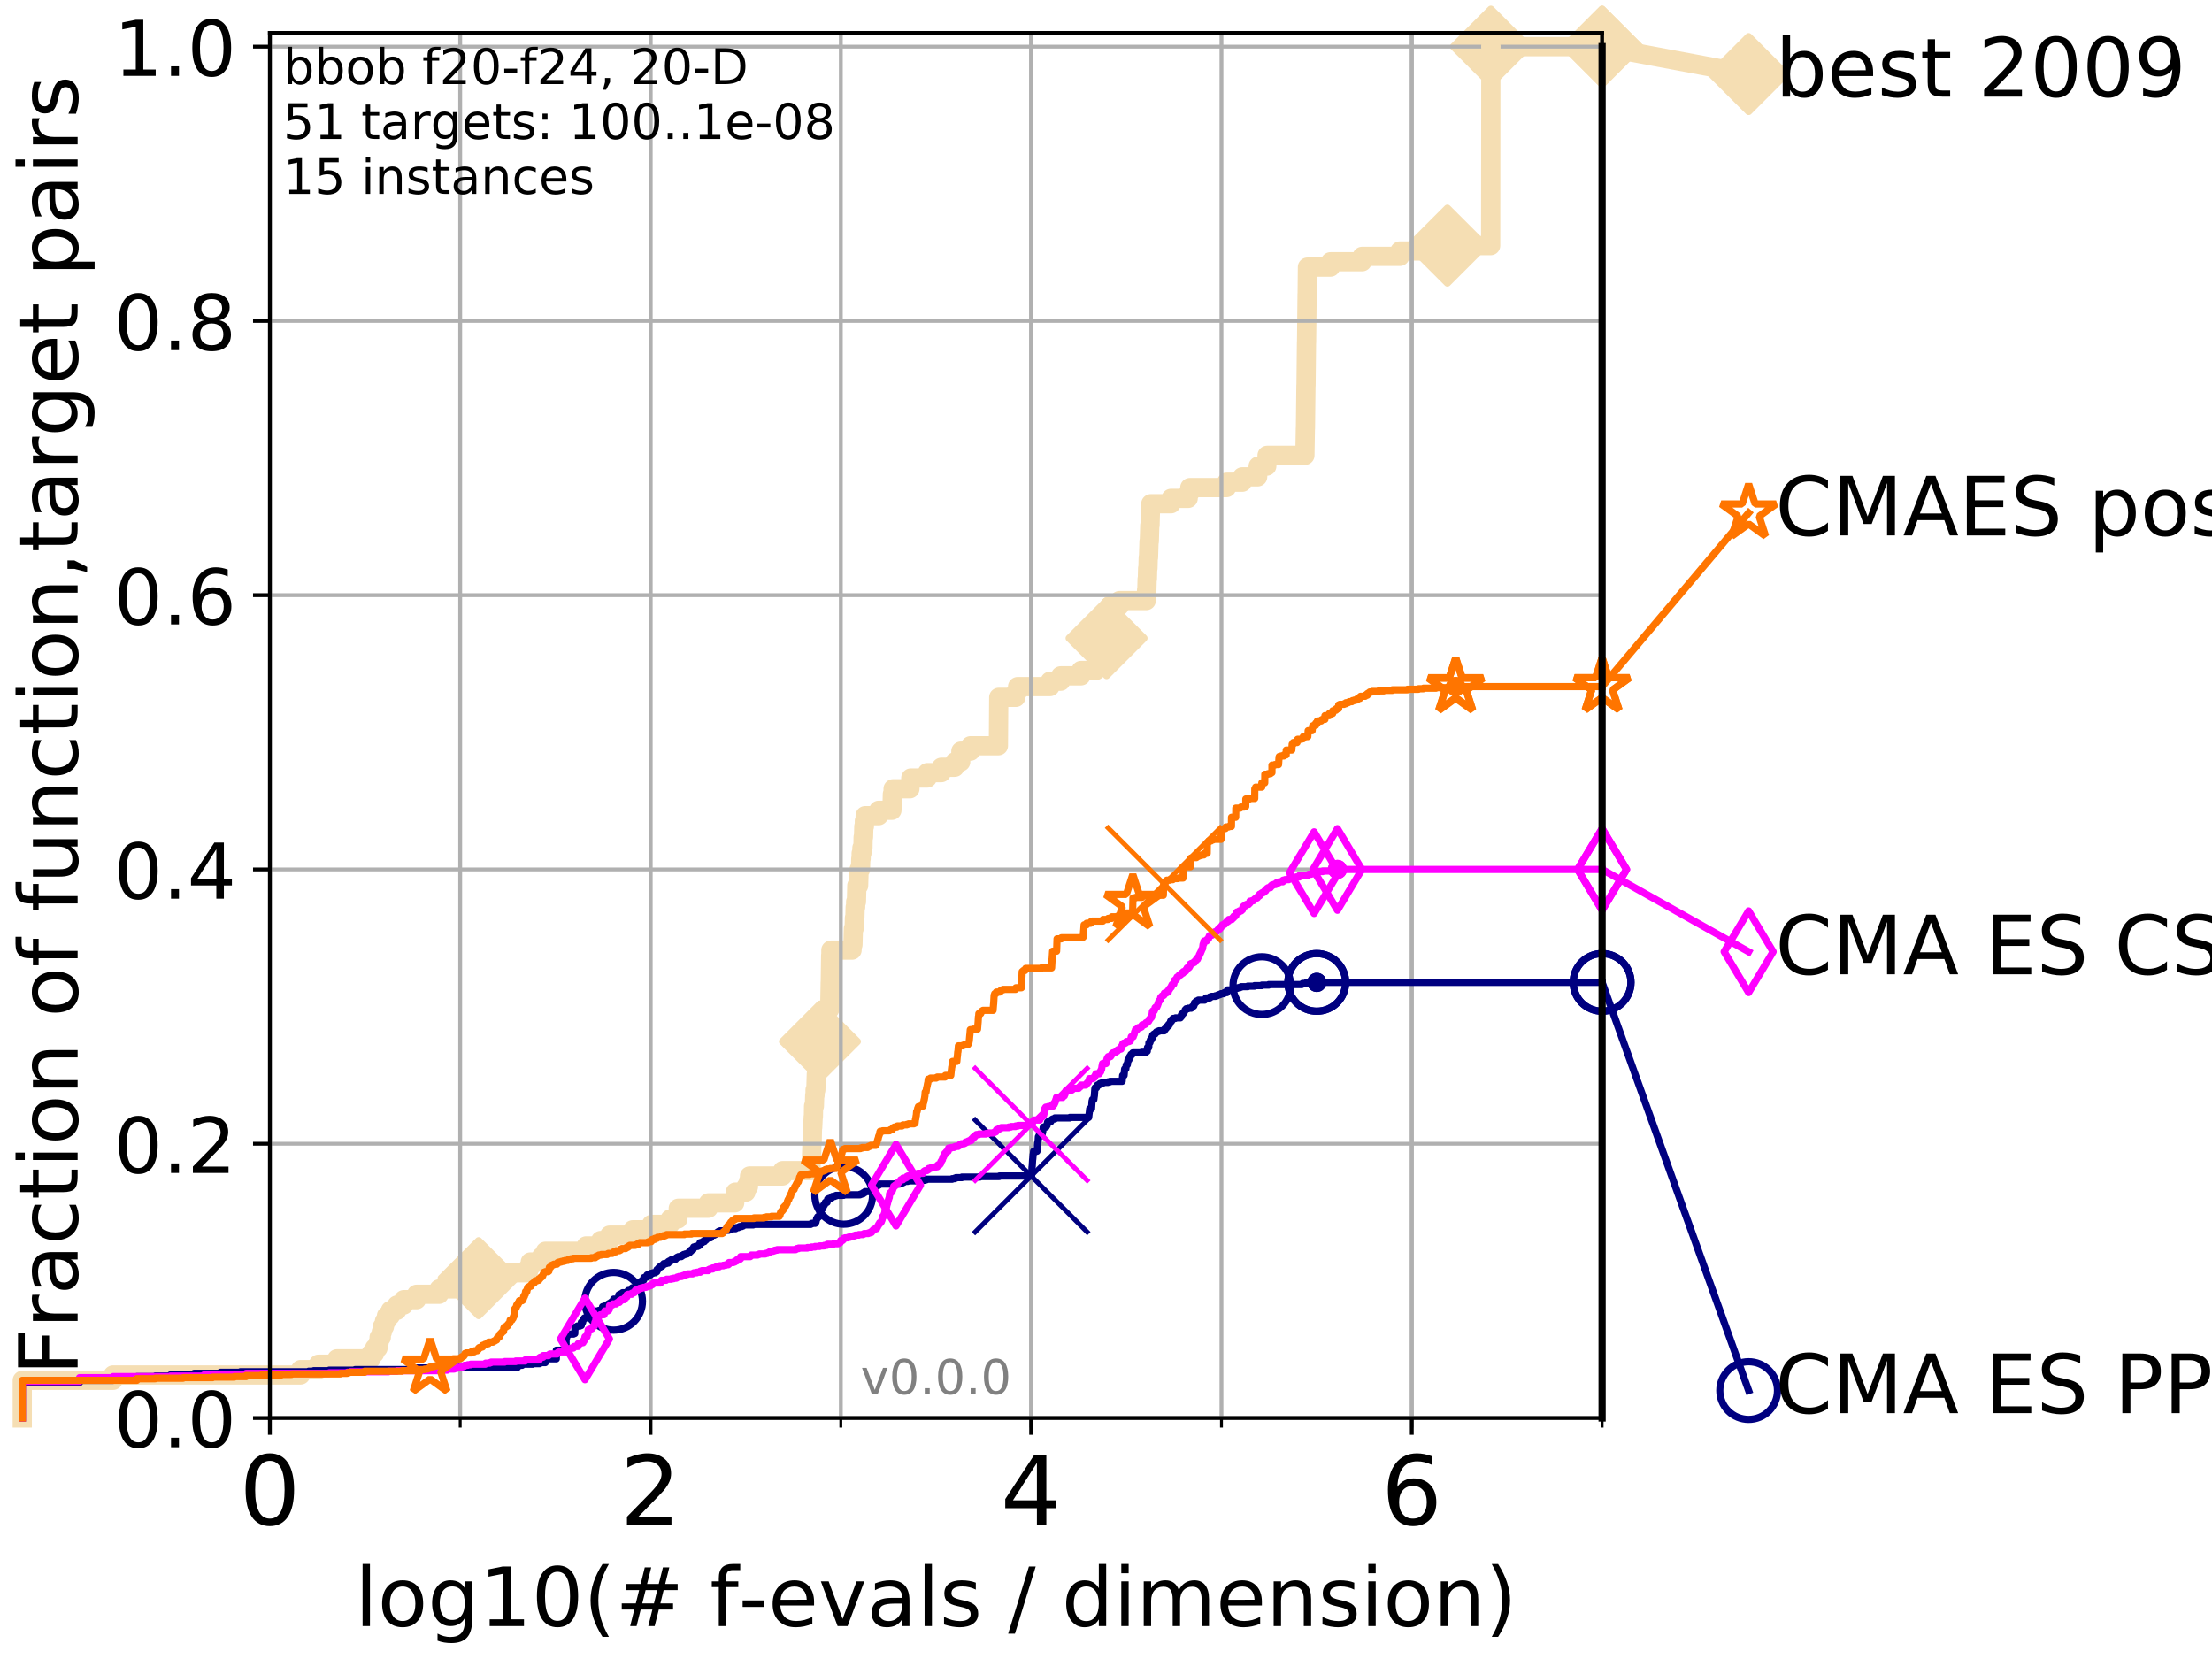 <?xml version="1.0" encoding="utf-8" standalone="no"?>
<!DOCTYPE svg PUBLIC "-//W3C//DTD SVG 1.1//EN"
  "http://www.w3.org/Graphics/SVG/1.1/DTD/svg11.dtd">
<!-- Created with matplotlib (http://matplotlib.org/) -->
<svg height="345pt" version="1.1" viewBox="0 0 460 345" width="460pt" xmlns="http://www.w3.org/2000/svg" xmlns:xlink="http://www.w3.org/1999/xlink">
 <defs>
  <style type="text/css">
*{stroke-linecap:butt;stroke-linejoin:round;}
  </style>
 </defs>
 <g id="figure_1">
  <g id="patch_1">
   <path d="M 0 345.6 
L 460.8 345.6 
L 460.8 0 
L 0 0 
z
" style="fill:#ffffff;"/>
  </g>
  <g id="axes_1">
   <g id="patch_2">
    <path d="M 56.12 294.88 
L 333.168 294.88 
L 333.168 6.845 
L 56.12 6.845 
z
" style="fill:#ffffff;"/>
   </g>
   <g id="line2d_1">
    <path d="M 4.627 294.88 
L 4.627 287.051 
L 23.511 287.051 
L 23.511 285.933 
L 62.507 285.933 
L 62.507 284.815 
L 66.223 284.815 
L 66.223 283.696 
L 70.059 283.696 
L 70.059 282.578 
L 77.155 282.578 
L 77.155 281.46 
L 77.897 281.46 
L 77.897 280.341 
L 78.608 280.341 
L 78.608 279.223 
L 78.839 279.223 
L 78.839 278.105 
L 79.292 278.105 
L 79.292 276.986 
L 79.513 276.986 
L 79.513 275.868 
L 79.949 275.868 
L 79.949 274.749 
L 80.373 274.749 
L 80.373 273.631 
L 81.192 273.631 
L 81.192 272.513 
L 82.537 272.513 
L 82.537 271.394 
L 83.955 271.394 
L 83.955 270.276 
L 86.629 270.276 
L 86.629 269.158 
L 91.317 269.158 
L 91.317 268.039 
L 98.175 268.039 
L 98.175 266.921 
L 99.534 266.921 
L 99.534 265.803 
L 103.008 265.803 
L 103.008 264.684 
L 109.865 264.684 
L 109.865 263.566 
L 110.274 263.566 
L 110.274 262.447 
L 112.579 262.447 
L 112.579 261.329 
L 113.427 261.329 
L 113.427 260.211 
L 121.892 260.211 
L 121.892 259.092 
L 124.907 259.092 
L 124.907 257.974 
L 126.766 257.974 
L 126.766 256.856 
L 131.591 256.856 
L 131.591 255.737 
L 135.473 255.737 
L 135.473 254.619 
L 139.358 254.619 
L 139.358 253.501 
L 140.974 253.501 
L 141.054 251.264 
L 147.319 251.264 
L 147.319 250.145 
L 152.789 250.145 
L 152.789 249.027 
L 152.913 249.027 
L 152.913 247.909 
L 155.129 247.909 
L 155.129 246.79 
L 155.644 246.79 
L 155.644 245.672 
L 155.871 245.672 
L 155.871 244.554 
L 162.742 244.554 
L 162.742 243.435 
L 168.618 243.435 
L 168.714 241.199 
L 168.745 241.199 
L 168.85 237.843 
L 168.884 237.843 
L 168.958 234.488 
L 169.003 234.488 
L 169.11 232.252 
L 169.147 232.252 
L 169.188 230.015 
L 169.355 230.015 
L 169.424 227.778 
L 169.496 227.778 
L 169.496 226.66 
L 169.656 226.66 
L 169.76 223.305 
L 169.879 223.305 
L 169.879 222.186 
L 170.008 222.186 
L 170.118 219.95 
L 170.168 219.95 
L 170.168 218.831 
L 170.378 218.831 
L 170.378 217.713 
L 170.513 217.713 
L 170.548 215.476 
L 170.989 215.476 
L 170.989 214.358 
L 171.169 214.358 
L 171.169 213.239 
L 171.288 213.239 
L 171.288 212.121 
L 171.543 212.121 
L 171.543 211.003 
L 171.724 211.003 
L 171.724 209.884 
L 172.542 209.884 
L 172.647 204.292 
L 172.663 204.292 
L 172.744 198.701 
L 172.785 198.701 
L 172.785 197.582 
L 177.191 197.582 
L 177.191 196.464 
L 177.376 196.464 
L 177.469 193.109 
L 177.62 193.109 
L 177.685 190.872 
L 177.779 190.872 
L 177.84 188.635 
L 177.94 188.635 
L 177.94 187.517 
L 178.105 187.517 
L 178.182 184.162 
L 178.556 184.162 
L 178.655 180.807 
L 178.945 180.807 
L 179.007 178.57 
L 179.081 178.57 
L 179.081 177.452 
L 179.241 177.452 
L 179.241 176.333 
L 179.458 176.333 
L 179.494 174.097 
L 179.576 174.097 
L 179.642 171.86 
L 179.753 171.86 
L 179.753 170.742 
L 179.916 170.742 
L 179.916 169.623 
L 182.733 169.623 
L 182.733 168.505 
L 185.487 168.505 
L 185.574 165.15 
L 185.726 165.15 
L 185.726 164.031 
L 189.227 164.031 
L 189.227 162.913 
L 189.41 162.913 
L 189.41 161.795 
L 192.832 161.795 
L 192.832 160.676 
L 195.752 160.676 
L 195.752 159.558 
L 198.545 159.558 
L 198.545 158.44 
L 199.787 158.44 
L 199.818 156.203 
L 201.828 156.203 
L 201.828 155.084 
L 207.625 155.084 
L 207.695 145.019 
L 211.244 145.019 
L 211.244 143.901 
L 211.618 143.901 
L 211.618 142.782 
L 218.371 142.782 
L 218.371 141.664 
L 220.576 141.664 
L 220.576 140.546 
L 224.798 140.546 
L 224.798 139.427 
L 227.919 139.427 
L 227.919 138.309 
L 228.73 138.309 
L 228.73 137.191 
L 228.845 137.191 
L 228.845 136.072 
L 229.667 136.072 
L 229.667 134.954 
L 229.795 134.954 
L 229.795 133.836 
L 229.954 133.836 
L 229.954 132.717 
L 230.114 132.717 
L 230.114 131.599 
L 230.245 131.599 
L 230.245 130.48 
L 230.424 130.48 
L 230.524 128.244 
L 230.645 128.244 
L 230.645 127.125 
L 230.761 127.125 
L 230.761 126.007 
L 232.802 126.007 
L 232.802 124.889 
L 238.369 124.889 
L 238.443 122.652 
L 238.497 122.652 
L 238.554 120.415 
L 238.608 120.415 
L 238.664 118.178 
L 238.722 118.178 
L 238.784 115.942 
L 238.839 115.942 
L 238.946 112.587 
L 239.004 112.587 
L 239.108 109.231 
L 239.159 109.231 
L 239.253 105.876 
L 239.318 105.876 
L 239.318 104.758 
L 243.527 104.758 
L 243.527 103.64 
L 247.092 103.64 
L 247.092 102.521 
L 247.426 102.521 
L 247.426 101.403 
L 255.07 101.403 
L 255.07 100.285 
L 258.326 100.285 
L 258.326 99.166 
L 261.538 99.166 
L 261.643 96.929 
L 263.436 96.929 
L 263.497 94.693 
L 271.362 94.693 
L 271.457 89.101 
L 271.474 89.101 
L 271.578 80.154 
L 271.596 80.154 
L 271.694 71.207 
L 271.709 71.207 
L 271.819 61.142 
L 271.834 61.142 
L 271.891 55.55 
L 276.685 55.55 
L 276.685 54.432 
L 283.266 54.432 
L 283.266 53.313 
L 291.118 53.313 
L 291.118 52.195 
L 300.993 52.195 
L 300.993 51.077 
L 309.992 51.077 
L 310.033 9.697 
L 333.168 9.697 
L 333.168 9.697 
" style="fill:none;stroke:#f5deb3;stroke-linecap:square;stroke-width:4;"/>
   </g>
   <g id="line2d_2">
    <defs>
     <path d="M -0 7.778 
L 7.778 0 
L 0 -7.778 
L -7.778 -0 
z
" id="mb779e2167e" style="stroke:#f5deb3;stroke-linejoin:miter;stroke-width:1.5;"/>
    </defs>
    <g>
     <use style="fill:#f5deb3;stroke:#f5deb3;stroke-linejoin:miter;stroke-width:1.5;" x="99.534" xlink:href="#mb779e2167e" y="265.803"/>
     <use style="fill:#f5deb3;stroke:#f5deb3;stroke-linejoin:miter;stroke-width:1.5;" x="170.513" xlink:href="#mb779e2167e" y="216.594"/>
     <use style="fill:#f5deb3;stroke:#f5deb3;stroke-linejoin:miter;stroke-width:1.5;" x="230.114" xlink:href="#mb779e2167e" y="132.717"/>
     <use style="fill:#f5deb3;stroke:#f5deb3;stroke-linejoin:miter;stroke-width:1.5;" x="300.993" xlink:href="#mb779e2167e" y="51.077"/>
     <use style="fill:#f5deb3;stroke:#f5deb3;stroke-linejoin:miter;stroke-width:1.5;" x="310.033" xlink:href="#mb779e2167e" y="9.697"/>
     <use style="fill:#f5deb3;stroke:#f5deb3;stroke-linejoin:miter;stroke-width:1.5;" x="333.168" xlink:href="#mb779e2167e" y="9.697"/>
    </g>
   </g>
   <g id="line2d_3">
    <path style="fill:none;stroke:#f5deb3;stroke-linecap:square;stroke-width:4;"/>
    <g/>
   </g>
   <g id="line2d_4">
    <path d="M 333.168 9.697 
L 363.643 15.401 
" style="fill:none;stroke:#f5deb3;stroke-linecap:square;stroke-width:4;"/>
    <g>
     <use style="fill:#f5deb3;stroke:#f5deb3;stroke-linejoin:miter;stroke-width:1.5;" x="333.168" xlink:href="#mb779e2167e" y="9.697"/>
     <use style="fill:#f5deb3;stroke:#f5deb3;stroke-linejoin:miter;stroke-width:1.5;" x="363.643" xlink:href="#mb779e2167e" y="15.401"/>
    </g>
   </g>
   <g id="matplotlib.axis_1">
    <g id="xtick_1">
     <g id="line2d_5">
      <path clip-path="url(#pe38d836620)" d="M 56.12 294.88 
L 56.12 6.845 
" style="fill:none;stroke:#b0b0b0;stroke-linecap:square;stroke-width:0.8;"/>
     </g>
     <g id="line2d_6">
      <defs>
       <path d="M 0 0 
L 0 3.5 
" id="mf4d9d89f6f" style="stroke:#000000;stroke-width:0.8;"/>
      </defs>
      <g>
       <use style="stroke:#000000;stroke-width:0.8;" x="56.12" xlink:href="#mf4d9d89f6f" y="294.88"/>
      </g>
     </g>
     <g id="text_1">
      <!-- 0 -->
      <defs>
       <path d="M 31.781 66.406 
Q 24.172 66.406 20.328 58.906 
Q 16.5 51.422 16.5 36.375 
Q 16.5 21.391 20.328 13.891 
Q 24.172 6.391 31.781 6.391 
Q 39.453 6.391 43.281 13.891 
Q 47.125 21.391 47.125 36.375 
Q 47.125 51.422 43.281 58.906 
Q 39.453 66.406 31.781 66.406 
z
M 31.781 74.219 
Q 44.047 74.219 50.516 64.516 
Q 56.984 54.828 56.984 36.375 
Q 56.984 17.969 50.516 8.266 
Q 44.047 -1.422 31.781 -1.422 
Q 19.531 -1.422 13.062 8.266 
Q 6.594 17.969 6.594 36.375 
Q 6.594 54.828 13.062 64.516 
Q 19.531 74.219 31.781 74.219 
z
" id="DejaVuSans-30"/>
      </defs>
      <g transform="translate(49.758 317.077)scale(0.2 -0.2)">
       <use xlink:href="#DejaVuSans-30"/>
      </g>
     </g>
    </g>
    <g id="xtick_2">
     <g id="line2d_7">
      <path clip-path="url(#pe38d836620)" d="M 135.277 294.88 
L 135.277 6.845 
" style="fill:none;stroke:#b0b0b0;stroke-linecap:square;stroke-width:0.8;"/>
     </g>
     <g id="line2d_8">
      <g>
       <use style="stroke:#000000;stroke-width:0.8;" x="135.277" xlink:href="#mf4d9d89f6f" y="294.88"/>
      </g>
     </g>
     <g id="text_2">
      <!-- 2 -->
      <defs>
       <path d="M 19.188 8.297 
L 53.609 8.297 
L 53.609 0 
L 7.328 0 
L 7.328 8.297 
Q 12.938 14.109 22.625 23.891 
Q 32.328 33.688 34.812 36.531 
Q 39.547 41.844 41.422 45.531 
Q 43.312 49.219 43.312 52.781 
Q 43.312 58.594 39.234 62.25 
Q 35.156 65.922 28.609 65.922 
Q 23.969 65.922 18.812 64.312 
Q 13.672 62.703 7.812 59.422 
L 7.812 69.391 
Q 13.766 71.781 18.938 73 
Q 24.125 74.219 28.422 74.219 
Q 39.75 74.219 46.484 68.547 
Q 53.219 62.891 53.219 53.422 
Q 53.219 48.922 51.531 44.891 
Q 49.859 40.875 45.406 35.406 
Q 44.188 33.984 37.641 27.219 
Q 31.109 20.453 19.188 8.297 
z
" id="DejaVuSans-32"/>
      </defs>
      <g transform="translate(128.914 317.077)scale(0.2 -0.2)">
       <use xlink:href="#DejaVuSans-32"/>
      </g>
     </g>
    </g>
    <g id="xtick_3">
     <g id="line2d_9">
      <path clip-path="url(#pe38d836620)" d="M 214.433 294.88 
L 214.433 6.845 
" style="fill:none;stroke:#b0b0b0;stroke-linecap:square;stroke-width:0.8;"/>
     </g>
     <g id="line2d_10">
      <g>
       <use style="stroke:#000000;stroke-width:0.8;" x="214.433" xlink:href="#mf4d9d89f6f" y="294.88"/>
      </g>
     </g>
     <g id="text_3">
      <!-- 4 -->
      <defs>
       <path d="M 37.797 64.312 
L 12.891 25.391 
L 37.797 25.391 
z
M 35.203 72.906 
L 47.609 72.906 
L 47.609 25.391 
L 58.016 25.391 
L 58.016 17.188 
L 47.609 17.188 
L 47.609 0 
L 37.797 0 
L 37.797 17.188 
L 4.891 17.188 
L 4.891 26.703 
z
" id="DejaVuSans-34"/>
      </defs>
      <g transform="translate(208.071 317.077)scale(0.2 -0.2)">
       <use xlink:href="#DejaVuSans-34"/>
      </g>
     </g>
    </g>
    <g id="xtick_4">
     <g id="line2d_11">
      <path clip-path="url(#pe38d836620)" d="M 293.59 294.88 
L 293.59 6.845 
" style="fill:none;stroke:#b0b0b0;stroke-linecap:square;stroke-width:0.8;"/>
     </g>
     <g id="line2d_12">
      <g>
       <use style="stroke:#000000;stroke-width:0.8;" x="293.59" xlink:href="#mf4d9d89f6f" y="294.88"/>
      </g>
     </g>
     <g id="text_4">
      <!-- 6 -->
      <defs>
       <path d="M 33.016 40.375 
Q 26.375 40.375 22.484 35.828 
Q 18.609 31.297 18.609 23.391 
Q 18.609 15.531 22.484 10.953 
Q 26.375 6.391 33.016 6.391 
Q 39.656 6.391 43.531 10.953 
Q 47.406 15.531 47.406 23.391 
Q 47.406 31.297 43.531 35.828 
Q 39.656 40.375 33.016 40.375 
z
M 52.594 71.297 
L 52.594 62.312 
Q 48.875 64.062 45.094 64.984 
Q 41.312 65.922 37.594 65.922 
Q 27.828 65.922 22.672 59.328 
Q 17.531 52.734 16.797 39.406 
Q 19.672 43.656 24.016 45.922 
Q 28.375 48.188 33.594 48.188 
Q 44.578 48.188 50.953 41.516 
Q 57.328 34.859 57.328 23.391 
Q 57.328 12.156 50.688 5.359 
Q 44.047 -1.422 33.016 -1.422 
Q 20.359 -1.422 13.672 8.266 
Q 6.984 17.969 6.984 36.375 
Q 6.984 53.656 15.188 63.938 
Q 23.391 74.219 37.203 74.219 
Q 40.922 74.219 44.703 73.484 
Q 48.484 72.75 52.594 71.297 
z
" id="DejaVuSans-36"/>
      </defs>
      <g transform="translate(287.227 317.077)scale(0.2 -0.2)">
       <use xlink:href="#DejaVuSans-36"/>
      </g>
     </g>
    </g>
    <g id="xtick_5">
     <g id="line2d_13">
      <path clip-path="url(#pe38d836620)" d="M 56.12 294.88 
L 56.12 6.845 
" style="fill:none;stroke:#b0b0b0;stroke-linecap:square;stroke-width:0.8;"/>
     </g>
     <g id="line2d_14">
      <defs>
       <path d="M 0 0 
L 0 2 
" id="mecedc10f56" style="stroke:#000000;stroke-width:0.6;"/>
      </defs>
      <g>
       <use style="stroke:#000000;stroke-width:0.6;" x="56.12" xlink:href="#mecedc10f56" y="294.88"/>
      </g>
     </g>
    </g>
    <g id="xtick_6">
     <g id="line2d_15">
      <path clip-path="url(#pe38d836620)" d="M 95.698 294.88 
L 95.698 6.845 
" style="fill:none;stroke:#b0b0b0;stroke-linecap:square;stroke-width:0.8;"/>
     </g>
     <g id="line2d_16">
      <g>
       <use style="stroke:#000000;stroke-width:0.6;" x="95.698" xlink:href="#mecedc10f56" y="294.88"/>
      </g>
     </g>
    </g>
    <g id="xtick_7">
     <g id="line2d_17">
      <path clip-path="url(#pe38d836620)" d="M 135.277 294.88 
L 135.277 6.845 
" style="fill:none;stroke:#b0b0b0;stroke-linecap:square;stroke-width:0.8;"/>
     </g>
     <g id="line2d_18">
      <g>
       <use style="stroke:#000000;stroke-width:0.6;" x="135.277" xlink:href="#mecedc10f56" y="294.88"/>
      </g>
     </g>
    </g>
    <g id="xtick_8">
     <g id="line2d_19">
      <path clip-path="url(#pe38d836620)" d="M 174.855 294.88 
L 174.855 6.845 
" style="fill:none;stroke:#b0b0b0;stroke-linecap:square;stroke-width:0.8;"/>
     </g>
     <g id="line2d_20">
      <g>
       <use style="stroke:#000000;stroke-width:0.6;" x="174.855" xlink:href="#mecedc10f56" y="294.88"/>
      </g>
     </g>
    </g>
    <g id="xtick_9">
     <g id="line2d_21">
      <path clip-path="url(#pe38d836620)" d="M 214.433 294.88 
L 214.433 6.845 
" style="fill:none;stroke:#b0b0b0;stroke-linecap:square;stroke-width:0.8;"/>
     </g>
     <g id="line2d_22">
      <g>
       <use style="stroke:#000000;stroke-width:0.6;" x="214.433" xlink:href="#mecedc10f56" y="294.88"/>
      </g>
     </g>
    </g>
    <g id="xtick_10">
     <g id="line2d_23">
      <path clip-path="url(#pe38d836620)" d="M 254.011 294.88 
L 254.011 6.845 
" style="fill:none;stroke:#b0b0b0;stroke-linecap:square;stroke-width:0.8;"/>
     </g>
     <g id="line2d_24">
      <g>
       <use style="stroke:#000000;stroke-width:0.6;" x="254.011" xlink:href="#mecedc10f56" y="294.88"/>
      </g>
     </g>
    </g>
    <g id="xtick_11">
     <g id="line2d_25">
      <path clip-path="url(#pe38d836620)" d="M 293.59 294.88 
L 293.59 6.845 
" style="fill:none;stroke:#b0b0b0;stroke-linecap:square;stroke-width:0.8;"/>
     </g>
     <g id="line2d_26">
      <g>
       <use style="stroke:#000000;stroke-width:0.6;" x="293.59" xlink:href="#mecedc10f56" y="294.88"/>
      </g>
     </g>
    </g>
    <g id="xtick_12">
     <g id="line2d_27">
      <path clip-path="url(#pe38d836620)" d="M 333.168 294.88 
L 333.168 6.845 
" style="fill:none;stroke:#b0b0b0;stroke-linecap:square;stroke-width:0.8;"/>
     </g>
     <g id="line2d_28">
      <g>
       <use style="stroke:#000000;stroke-width:0.6;" x="333.168" xlink:href="#mecedc10f56" y="294.88"/>
      </g>
     </g>
    </g>
    <g id="text_5">
     <!-- log10(# f-evals / dimension) -->
     <defs>
      <path d="M 9.422 75.984 
L 18.406 75.984 
L 18.406 0 
L 9.422 0 
z
" id="DejaVuSans-6c"/>
      <path d="M 30.609 48.391 
Q 23.391 48.391 19.188 42.75 
Q 14.984 37.109 14.984 27.297 
Q 14.984 17.484 19.156 11.844 
Q 23.344 6.203 30.609 6.203 
Q 37.797 6.203 41.984 11.859 
Q 46.188 17.531 46.188 27.297 
Q 46.188 37.016 41.984 42.703 
Q 37.797 48.391 30.609 48.391 
z
M 30.609 56 
Q 42.328 56 49.016 48.375 
Q 55.719 40.766 55.719 27.297 
Q 55.719 13.875 49.016 6.219 
Q 42.328 -1.422 30.609 -1.422 
Q 18.844 -1.422 12.172 6.219 
Q 5.516 13.875 5.516 27.297 
Q 5.516 40.766 12.172 48.375 
Q 18.844 56 30.609 56 
z
" id="DejaVuSans-6f"/>
      <path d="M 45.406 27.984 
Q 45.406 37.75 41.375 43.109 
Q 37.359 48.484 30.078 48.484 
Q 22.859 48.484 18.828 43.109 
Q 14.797 37.75 14.797 27.984 
Q 14.797 18.266 18.828 12.891 
Q 22.859 7.516 30.078 7.516 
Q 37.359 7.516 41.375 12.891 
Q 45.406 18.266 45.406 27.984 
z
M 54.391 6.781 
Q 54.391 -7.172 48.188 -13.984 
Q 42 -20.797 29.203 -20.797 
Q 24.469 -20.797 20.266 -20.094 
Q 16.062 -19.391 12.109 -17.922 
L 12.109 -9.188 
Q 16.062 -11.328 19.922 -12.344 
Q 23.781 -13.375 27.781 -13.375 
Q 36.625 -13.375 41.016 -8.766 
Q 45.406 -4.156 45.406 5.172 
L 45.406 9.625 
Q 42.625 4.781 38.281 2.391 
Q 33.938 0 27.875 0 
Q 17.828 0 11.672 7.656 
Q 5.516 15.328 5.516 27.984 
Q 5.516 40.672 11.672 48.328 
Q 17.828 56 27.875 56 
Q 33.938 56 38.281 53.609 
Q 42.625 51.219 45.406 46.391 
L 45.406 54.688 
L 54.391 54.688 
z
" id="DejaVuSans-67"/>
      <path d="M 12.406 8.297 
L 28.516 8.297 
L 28.516 63.922 
L 10.984 60.406 
L 10.984 69.391 
L 28.422 72.906 
L 38.281 72.906 
L 38.281 8.297 
L 54.391 8.297 
L 54.391 0 
L 12.406 0 
z
" id="DejaVuSans-31"/>
      <path d="M 31 75.875 
Q 24.469 64.656 21.281 53.656 
Q 18.109 42.672 18.109 31.391 
Q 18.109 20.125 21.312 9.062 
Q 24.516 -2 31 -13.188 
L 23.188 -13.188 
Q 15.875 -1.703 12.234 9.375 
Q 8.594 20.453 8.594 31.391 
Q 8.594 42.281 12.203 53.312 
Q 15.828 64.359 23.188 75.875 
z
" id="DejaVuSans-28"/>
      <path d="M 51.125 44 
L 36.922 44 
L 32.812 27.688 
L 47.125 27.688 
z
M 43.797 71.781 
L 38.719 51.516 
L 52.984 51.516 
L 58.109 71.781 
L 65.922 71.781 
L 60.891 51.516 
L 76.125 51.516 
L 76.125 44 
L 58.984 44 
L 54.984 27.688 
L 70.516 27.688 
L 70.516 20.219 
L 53.078 20.219 
L 48 0 
L 40.188 0 
L 45.219 20.219 
L 30.906 20.219 
L 25.875 0 
L 18.016 0 
L 23.094 20.219 
L 7.719 20.219 
L 7.719 27.688 
L 24.906 27.688 
L 29 44 
L 13.281 44 
L 13.281 51.516 
L 30.906 51.516 
L 35.891 71.781 
z
" id="DejaVuSans-23"/>
      <path id="DejaVuSans-20"/>
      <path d="M 37.109 75.984 
L 37.109 68.5 
L 28.516 68.5 
Q 23.688 68.5 21.797 66.547 
Q 19.922 64.594 19.922 59.516 
L 19.922 54.688 
L 34.719 54.688 
L 34.719 47.703 
L 19.922 47.703 
L 19.922 0 
L 10.891 0 
L 10.891 47.703 
L 2.297 47.703 
L 2.297 54.688 
L 10.891 54.688 
L 10.891 58.5 
Q 10.891 67.625 15.141 71.797 
Q 19.391 75.984 28.609 75.984 
z
" id="DejaVuSans-66"/>
      <path d="M 4.891 31.391 
L 31.203 31.391 
L 31.203 23.391 
L 4.891 23.391 
z
" id="DejaVuSans-2d"/>
      <path d="M 56.203 29.594 
L 56.203 25.203 
L 14.891 25.203 
Q 15.484 15.922 20.484 11.062 
Q 25.484 6.203 34.422 6.203 
Q 39.594 6.203 44.453 7.469 
Q 49.312 8.734 54.109 11.281 
L 54.109 2.781 
Q 49.266 0.734 44.188 -0.344 
Q 39.109 -1.422 33.891 -1.422 
Q 20.797 -1.422 13.156 6.188 
Q 5.516 13.812 5.516 26.812 
Q 5.516 40.234 12.766 48.109 
Q 20.016 56 32.328 56 
Q 43.359 56 49.781 48.891 
Q 56.203 41.797 56.203 29.594 
z
M 47.219 32.234 
Q 47.125 39.594 43.094 43.984 
Q 39.062 48.391 32.422 48.391 
Q 24.906 48.391 20.391 44.141 
Q 15.875 39.891 15.188 32.172 
z
" id="DejaVuSans-65"/>
      <path d="M 2.984 54.688 
L 12.5 54.688 
L 29.594 8.797 
L 46.688 54.688 
L 56.203 54.688 
L 35.688 0 
L 23.484 0 
z
" id="DejaVuSans-76"/>
      <path d="M 34.281 27.484 
Q 23.391 27.484 19.188 25 
Q 14.984 22.516 14.984 16.5 
Q 14.984 11.719 18.141 8.906 
Q 21.297 6.109 26.703 6.109 
Q 34.188 6.109 38.703 11.406 
Q 43.219 16.703 43.219 25.484 
L 43.219 27.484 
z
M 52.203 31.203 
L 52.203 0 
L 43.219 0 
L 43.219 8.297 
Q 40.141 3.328 35.547 0.953 
Q 30.953 -1.422 24.312 -1.422 
Q 15.922 -1.422 10.953 3.297 
Q 6 8.016 6 15.922 
Q 6 25.141 12.172 29.828 
Q 18.359 34.516 30.609 34.516 
L 43.219 34.516 
L 43.219 35.406 
Q 43.219 41.609 39.141 45 
Q 35.062 48.391 27.688 48.391 
Q 23 48.391 18.547 47.266 
Q 14.109 46.141 10.016 43.891 
L 10.016 52.203 
Q 14.938 54.109 19.578 55.047 
Q 24.219 56 28.609 56 
Q 40.484 56 46.344 49.844 
Q 52.203 43.703 52.203 31.203 
z
" id="DejaVuSans-61"/>
      <path d="M 44.281 53.078 
L 44.281 44.578 
Q 40.484 46.531 36.375 47.5 
Q 32.281 48.484 27.875 48.484 
Q 21.188 48.484 17.844 46.438 
Q 14.5 44.391 14.5 40.281 
Q 14.5 37.156 16.891 35.375 
Q 19.281 33.594 26.516 31.984 
L 29.594 31.297 
Q 39.156 29.25 43.188 25.516 
Q 47.219 21.781 47.219 15.094 
Q 47.219 7.469 41.188 3.016 
Q 35.156 -1.422 24.609 -1.422 
Q 20.219 -1.422 15.453 -0.562 
Q 10.688 0.297 5.422 2 
L 5.422 11.281 
Q 10.406 8.688 15.234 7.391 
Q 20.062 6.109 24.812 6.109 
Q 31.156 6.109 34.562 8.281 
Q 37.984 10.453 37.984 14.406 
Q 37.984 18.062 35.516 20.016 
Q 33.062 21.969 24.703 23.781 
L 21.578 24.516 
Q 13.234 26.266 9.516 29.906 
Q 5.812 33.547 5.812 39.891 
Q 5.812 47.609 11.281 51.797 
Q 16.75 56 26.812 56 
Q 31.781 56 36.172 55.266 
Q 40.578 54.547 44.281 53.078 
z
" id="DejaVuSans-73"/>
      <path d="M 25.391 72.906 
L 33.688 72.906 
L 8.297 -9.281 
L 0 -9.281 
z
" id="DejaVuSans-2f"/>
      <path d="M 45.406 46.391 
L 45.406 75.984 
L 54.391 75.984 
L 54.391 0 
L 45.406 0 
L 45.406 8.203 
Q 42.578 3.328 38.25 0.953 
Q 33.938 -1.422 27.875 -1.422 
Q 17.969 -1.422 11.734 6.484 
Q 5.516 14.406 5.516 27.297 
Q 5.516 40.188 11.734 48.094 
Q 17.969 56 27.875 56 
Q 33.938 56 38.25 53.625 
Q 42.578 51.266 45.406 46.391 
z
M 14.797 27.297 
Q 14.797 17.391 18.875 11.75 
Q 22.953 6.109 30.078 6.109 
Q 37.203 6.109 41.297 11.75 
Q 45.406 17.391 45.406 27.297 
Q 45.406 37.203 41.297 42.844 
Q 37.203 48.484 30.078 48.484 
Q 22.953 48.484 18.875 42.844 
Q 14.797 37.203 14.797 27.297 
z
" id="DejaVuSans-64"/>
      <path d="M 9.422 54.688 
L 18.406 54.688 
L 18.406 0 
L 9.422 0 
z
M 9.422 75.984 
L 18.406 75.984 
L 18.406 64.594 
L 9.422 64.594 
z
" id="DejaVuSans-69"/>
      <path d="M 52 44.188 
Q 55.375 50.25 60.062 53.125 
Q 64.75 56 71.094 56 
Q 79.641 56 84.281 50.016 
Q 88.922 44.047 88.922 33.016 
L 88.922 0 
L 79.891 0 
L 79.891 32.719 
Q 79.891 40.578 77.094 44.375 
Q 74.312 48.188 68.609 48.188 
Q 61.625 48.188 57.562 43.547 
Q 53.516 38.922 53.516 30.906 
L 53.516 0 
L 44.484 0 
L 44.484 32.719 
Q 44.484 40.625 41.703 44.406 
Q 38.922 48.188 33.109 48.188 
Q 26.219 48.188 22.156 43.531 
Q 18.109 38.875 18.109 30.906 
L 18.109 0 
L 9.078 0 
L 9.078 54.688 
L 18.109 54.688 
L 18.109 46.188 
Q 21.188 51.219 25.484 53.609 
Q 29.781 56 35.688 56 
Q 41.656 56 45.828 52.969 
Q 50 49.953 52 44.188 
z
" id="DejaVuSans-6d"/>
      <path d="M 54.891 33.016 
L 54.891 0 
L 45.906 0 
L 45.906 32.719 
Q 45.906 40.484 42.875 44.328 
Q 39.844 48.188 33.797 48.188 
Q 26.516 48.188 22.312 43.547 
Q 18.109 38.922 18.109 30.906 
L 18.109 0 
L 9.078 0 
L 9.078 54.688 
L 18.109 54.688 
L 18.109 46.188 
Q 21.344 51.125 25.703 53.562 
Q 30.078 56 35.797 56 
Q 45.219 56 50.047 50.172 
Q 54.891 44.344 54.891 33.016 
z
" id="DejaVuSans-6e"/>
      <path d="M 8.016 75.875 
L 15.828 75.875 
Q 23.141 64.359 26.781 53.312 
Q 30.422 42.281 30.422 31.391 
Q 30.422 20.453 26.781 9.375 
Q 23.141 -1.703 15.828 -13.188 
L 8.016 -13.188 
Q 14.5 -2 17.703 9.062 
Q 20.906 20.125 20.906 31.391 
Q 20.906 42.672 17.703 53.656 
Q 14.5 64.656 8.016 75.875 
z
" id="DejaVuSans-29"/>
     </defs>
     <g transform="translate(73.803 338.154)scale(0.17 -0.17)">
      <use xlink:href="#DejaVuSans-6c"/>
      <use x="27.783" xlink:href="#DejaVuSans-6f"/>
      <use x="88.965" xlink:href="#DejaVuSans-67"/>
      <use x="152.441" xlink:href="#DejaVuSans-31"/>
      <use x="216.064" xlink:href="#DejaVuSans-30"/>
      <use x="279.688" xlink:href="#DejaVuSans-28"/>
      <use x="318.701" xlink:href="#DejaVuSans-23"/>
      <use x="402.49" xlink:href="#DejaVuSans-20"/>
      <use x="434.277" xlink:href="#DejaVuSans-66"/>
      <use x="469.404" xlink:href="#DejaVuSans-2d"/>
      <use x="505.488" xlink:href="#DejaVuSans-65"/>
      <use x="567.012" xlink:href="#DejaVuSans-76"/>
      <use x="626.191" xlink:href="#DejaVuSans-61"/>
      <use x="687.471" xlink:href="#DejaVuSans-6c"/>
      <use x="715.254" xlink:href="#DejaVuSans-73"/>
      <use x="767.354" xlink:href="#DejaVuSans-20"/>
      <use x="799.141" xlink:href="#DejaVuSans-2f"/>
      <use x="832.832" xlink:href="#DejaVuSans-20"/>
      <use x="864.619" xlink:href="#DejaVuSans-64"/>
      <use x="928.096" xlink:href="#DejaVuSans-69"/>
      <use x="955.879" xlink:href="#DejaVuSans-6d"/>
      <use x="1053.291" xlink:href="#DejaVuSans-65"/>
      <use x="1114.814" xlink:href="#DejaVuSans-6e"/>
      <use x="1178.193" xlink:href="#DejaVuSans-73"/>
      <use x="1230.293" xlink:href="#DejaVuSans-69"/>
      <use x="1258.076" xlink:href="#DejaVuSans-6f"/>
      <use x="1319.258" xlink:href="#DejaVuSans-6e"/>
      <use x="1382.637" xlink:href="#DejaVuSans-29"/>
     </g>
    </g>
   </g>
   <g id="matplotlib.axis_2">
    <g id="ytick_1">
     <g id="line2d_29">
      <path clip-path="url(#pe38d836620)" d="M 56.12 294.88 
L 333.168 294.88 
" style="fill:none;stroke:#b0b0b0;stroke-linecap:square;stroke-width:0.8;"/>
     </g>
     <g id="line2d_30">
      <defs>
       <path d="M 0 0 
L -3.5 0 
" id="m495cef7aab" style="stroke:#000000;stroke-width:0.8;"/>
      </defs>
      <g>
       <use style="stroke:#000000;stroke-width:0.8;" x="56.12" xlink:href="#m495cef7aab" y="294.88"/>
      </g>
     </g>
     <g id="text_6">
      <!-- 0.0 -->
      <defs>
       <path d="M 10.688 12.406 
L 21 12.406 
L 21 0 
L 10.688 0 
z
" id="DejaVuSans-2e"/>
      </defs>
      <g transform="translate(23.675 300.959)scale(0.16 -0.16)">
       <use xlink:href="#DejaVuSans-30"/>
       <use x="63.623" xlink:href="#DejaVuSans-2e"/>
       <use x="95.41" xlink:href="#DejaVuSans-30"/>
      </g>
     </g>
    </g>
    <g id="ytick_2">
     <g id="line2d_31">
      <path clip-path="url(#pe38d836620)" d="M 56.12 237.843 
L 333.168 237.843 
" style="fill:none;stroke:#b0b0b0;stroke-linecap:square;stroke-width:0.8;"/>
     </g>
     <g id="line2d_32">
      <g>
       <use style="stroke:#000000;stroke-width:0.8;" x="56.12" xlink:href="#m495cef7aab" y="237.843"/>
      </g>
     </g>
     <g id="text_7">
      <!-- 0.2 -->
      <g transform="translate(23.675 243.922)scale(0.16 -0.16)">
       <use xlink:href="#DejaVuSans-30"/>
       <use x="63.623" xlink:href="#DejaVuSans-2e"/>
       <use x="95.41" xlink:href="#DejaVuSans-32"/>
      </g>
     </g>
    </g>
    <g id="ytick_3">
     <g id="line2d_33">
      <path clip-path="url(#pe38d836620)" d="M 56.12 180.807 
L 333.168 180.807 
" style="fill:none;stroke:#b0b0b0;stroke-linecap:square;stroke-width:0.8;"/>
     </g>
     <g id="line2d_34">
      <g>
       <use style="stroke:#000000;stroke-width:0.8;" x="56.12" xlink:href="#m495cef7aab" y="180.807"/>
      </g>
     </g>
     <g id="text_8">
      <!-- 0.4 -->
      <g transform="translate(23.675 186.886)scale(0.16 -0.16)">
       <use xlink:href="#DejaVuSans-30"/>
       <use x="63.623" xlink:href="#DejaVuSans-2e"/>
       <use x="95.41" xlink:href="#DejaVuSans-34"/>
      </g>
     </g>
    </g>
    <g id="ytick_4">
     <g id="line2d_35">
      <path clip-path="url(#pe38d836620)" d="M 56.12 123.77 
L 333.168 123.77 
" style="fill:none;stroke:#b0b0b0;stroke-linecap:square;stroke-width:0.8;"/>
     </g>
     <g id="line2d_36">
      <g>
       <use style="stroke:#000000;stroke-width:0.8;" x="56.12" xlink:href="#m495cef7aab" y="123.77"/>
      </g>
     </g>
     <g id="text_9">
      <!-- 0.6 -->
      <g transform="translate(23.675 129.849)scale(0.16 -0.16)">
       <use xlink:href="#DejaVuSans-30"/>
       <use x="63.623" xlink:href="#DejaVuSans-2e"/>
       <use x="95.41" xlink:href="#DejaVuSans-36"/>
      </g>
     </g>
    </g>
    <g id="ytick_5">
     <g id="line2d_37">
      <path clip-path="url(#pe38d836620)" d="M 56.12 66.734 
L 333.168 66.734 
" style="fill:none;stroke:#b0b0b0;stroke-linecap:square;stroke-width:0.8;"/>
     </g>
     <g id="line2d_38">
      <g>
       <use style="stroke:#000000;stroke-width:0.8;" x="56.12" xlink:href="#m495cef7aab" y="66.734"/>
      </g>
     </g>
     <g id="text_10">
      <!-- 0.8 -->
      <defs>
       <path d="M 31.781 34.625 
Q 24.75 34.625 20.719 30.859 
Q 16.703 27.094 16.703 20.516 
Q 16.703 13.922 20.719 10.156 
Q 24.75 6.391 31.781 6.391 
Q 38.812 6.391 42.859 10.172 
Q 46.922 13.969 46.922 20.516 
Q 46.922 27.094 42.891 30.859 
Q 38.875 34.625 31.781 34.625 
z
M 21.922 38.812 
Q 15.578 40.375 12.031 44.719 
Q 8.5 49.078 8.5 55.328 
Q 8.5 64.062 14.719 69.141 
Q 20.953 74.219 31.781 74.219 
Q 42.672 74.219 48.875 69.141 
Q 55.078 64.062 55.078 55.328 
Q 55.078 49.078 51.531 44.719 
Q 48 40.375 41.703 38.812 
Q 48.828 37.156 52.797 32.312 
Q 56.781 27.484 56.781 20.516 
Q 56.781 9.906 50.312 4.234 
Q 43.844 -1.422 31.781 -1.422 
Q 19.734 -1.422 13.25 4.234 
Q 6.781 9.906 6.781 20.516 
Q 6.781 27.484 10.781 32.312 
Q 14.797 37.156 21.922 38.812 
z
M 18.312 54.391 
Q 18.312 48.734 21.844 45.562 
Q 25.391 42.391 31.781 42.391 
Q 38.141 42.391 41.719 45.562 
Q 45.312 48.734 45.312 54.391 
Q 45.312 60.062 41.719 63.234 
Q 38.141 66.406 31.781 66.406 
Q 25.391 66.406 21.844 63.234 
Q 18.312 60.062 18.312 54.391 
z
" id="DejaVuSans-38"/>
      </defs>
      <g transform="translate(23.675 72.812)scale(0.16 -0.16)">
       <use xlink:href="#DejaVuSans-30"/>
       <use x="63.623" xlink:href="#DejaVuSans-2e"/>
       <use x="95.41" xlink:href="#DejaVuSans-38"/>
      </g>
     </g>
    </g>
    <g id="ytick_6">
     <g id="line2d_39">
      <path clip-path="url(#pe38d836620)" d="M 56.12 9.697 
L 333.168 9.697 
" style="fill:none;stroke:#b0b0b0;stroke-linecap:square;stroke-width:0.8;"/>
     </g>
     <g id="line2d_40">
      <g>
       <use style="stroke:#000000;stroke-width:0.8;" x="56.12" xlink:href="#m495cef7aab" y="9.697"/>
      </g>
     </g>
     <g id="text_11">
      <!-- 1.0 -->
      <g transform="translate(23.675 15.776)scale(0.16 -0.16)">
       <use xlink:href="#DejaVuSans-31"/>
       <use x="63.623" xlink:href="#DejaVuSans-2e"/>
       <use x="95.41" xlink:href="#DejaVuSans-30"/>
      </g>
     </g>
    </g>
    <g id="text_12">
     <!-- Fraction of function,target pairs -->
     <defs>
      <path d="M 9.812 72.906 
L 51.703 72.906 
L 51.703 64.594 
L 19.672 64.594 
L 19.672 43.109 
L 48.578 43.109 
L 48.578 34.812 
L 19.672 34.812 
L 19.672 0 
L 9.812 0 
z
" id="DejaVuSans-46"/>
      <path d="M 41.109 46.297 
Q 39.594 47.172 37.812 47.578 
Q 36.031 48 33.891 48 
Q 26.266 48 22.188 43.047 
Q 18.109 38.094 18.109 28.812 
L 18.109 0 
L 9.078 0 
L 9.078 54.688 
L 18.109 54.688 
L 18.109 46.188 
Q 20.953 51.172 25.484 53.578 
Q 30.031 56 36.531 56 
Q 37.453 56 38.578 55.875 
Q 39.703 55.766 41.062 55.516 
z
" id="DejaVuSans-72"/>
      <path d="M 48.781 52.594 
L 48.781 44.188 
Q 44.969 46.297 41.141 47.344 
Q 37.312 48.391 33.406 48.391 
Q 24.656 48.391 19.812 42.844 
Q 14.984 37.312 14.984 27.297 
Q 14.984 17.281 19.812 11.734 
Q 24.656 6.203 33.406 6.203 
Q 37.312 6.203 41.141 7.25 
Q 44.969 8.297 48.781 10.406 
L 48.781 2.094 
Q 45.016 0.344 40.984 -0.531 
Q 36.969 -1.422 32.422 -1.422 
Q 20.062 -1.422 12.781 6.344 
Q 5.516 14.109 5.516 27.297 
Q 5.516 40.672 12.859 48.328 
Q 20.219 56 33.016 56 
Q 37.156 56 41.109 55.141 
Q 45.062 54.297 48.781 52.594 
z
" id="DejaVuSans-63"/>
      <path d="M 18.312 70.219 
L 18.312 54.688 
L 36.812 54.688 
L 36.812 47.703 
L 18.312 47.703 
L 18.312 18.016 
Q 18.312 11.328 20.141 9.422 
Q 21.969 7.516 27.594 7.516 
L 36.812 7.516 
L 36.812 0 
L 27.594 0 
Q 17.188 0 13.234 3.875 
Q 9.281 7.766 9.281 18.016 
L 9.281 47.703 
L 2.688 47.703 
L 2.688 54.688 
L 9.281 54.688 
L 9.281 70.219 
z
" id="DejaVuSans-74"/>
      <path d="M 8.5 21.578 
L 8.5 54.688 
L 17.484 54.688 
L 17.484 21.922 
Q 17.484 14.156 20.5 10.266 
Q 23.531 6.391 29.594 6.391 
Q 36.859 6.391 41.078 11.031 
Q 45.312 15.672 45.312 23.688 
L 45.312 54.688 
L 54.297 54.688 
L 54.297 0 
L 45.312 0 
L 45.312 8.406 
Q 42.047 3.422 37.719 1 
Q 33.406 -1.422 27.688 -1.422 
Q 18.266 -1.422 13.375 4.438 
Q 8.5 10.297 8.5 21.578 
z
M 31.109 56 
z
" id="DejaVuSans-75"/>
      <path d="M 11.719 12.406 
L 22.016 12.406 
L 22.016 4 
L 14.016 -11.625 
L 7.719 -11.625 
L 11.719 4 
z
" id="DejaVuSans-2c"/>
      <path d="M 18.109 8.203 
L 18.109 -20.797 
L 9.078 -20.797 
L 9.078 54.688 
L 18.109 54.688 
L 18.109 46.391 
Q 20.953 51.266 25.266 53.625 
Q 29.594 56 35.594 56 
Q 45.562 56 51.781 48.094 
Q 58.016 40.188 58.016 27.297 
Q 58.016 14.406 51.781 6.484 
Q 45.562 -1.422 35.594 -1.422 
Q 29.594 -1.422 25.266 0.953 
Q 20.953 3.328 18.109 8.203 
z
M 48.688 27.297 
Q 48.688 37.203 44.609 42.844 
Q 40.531 48.484 33.406 48.484 
Q 26.266 48.484 22.188 42.844 
Q 18.109 37.203 18.109 27.297 
Q 18.109 17.391 22.188 11.75 
Q 26.266 6.109 33.406 6.109 
Q 40.531 6.109 44.609 11.75 
Q 48.688 17.391 48.688 27.297 
z
" id="DejaVuSans-70"/>
     </defs>
     <g transform="translate(16.14 286.002)rotate(-90)scale(0.17 -0.17)">
      <use xlink:href="#DejaVuSans-46"/>
      <use x="57.41" xlink:href="#DejaVuSans-72"/>
      <use x="98.523" xlink:href="#DejaVuSans-61"/>
      <use x="159.803" xlink:href="#DejaVuSans-63"/>
      <use x="214.783" xlink:href="#DejaVuSans-74"/>
      <use x="253.992" xlink:href="#DejaVuSans-69"/>
      <use x="281.775" xlink:href="#DejaVuSans-6f"/>
      <use x="342.957" xlink:href="#DejaVuSans-6e"/>
      <use x="406.336" xlink:href="#DejaVuSans-20"/>
      <use x="438.123" xlink:href="#DejaVuSans-6f"/>
      <use x="499.305" xlink:href="#DejaVuSans-66"/>
      <use x="534.51" xlink:href="#DejaVuSans-20"/>
      <use x="566.297" xlink:href="#DejaVuSans-66"/>
      <use x="601.502" xlink:href="#DejaVuSans-75"/>
      <use x="664.881" xlink:href="#DejaVuSans-6e"/>
      <use x="728.26" xlink:href="#DejaVuSans-63"/>
      <use x="783.24" xlink:href="#DejaVuSans-74"/>
      <use x="822.449" xlink:href="#DejaVuSans-69"/>
      <use x="850.232" xlink:href="#DejaVuSans-6f"/>
      <use x="911.414" xlink:href="#DejaVuSans-6e"/>
      <use x="974.793" xlink:href="#DejaVuSans-2c"/>
      <use x="1006.58" xlink:href="#DejaVuSans-74"/>
      <use x="1045.789" xlink:href="#DejaVuSans-61"/>
      <use x="1107.068" xlink:href="#DejaVuSans-72"/>
      <use x="1148.166" xlink:href="#DejaVuSans-67"/>
      <use x="1211.643" xlink:href="#DejaVuSans-65"/>
      <use x="1273.166" xlink:href="#DejaVuSans-74"/>
      <use x="1312.375" xlink:href="#DejaVuSans-20"/>
      <use x="1344.162" xlink:href="#DejaVuSans-70"/>
      <use x="1407.639" xlink:href="#DejaVuSans-61"/>
      <use x="1468.918" xlink:href="#DejaVuSans-69"/>
      <use x="1496.701" xlink:href="#DejaVuSans-72"/>
      <use x="1537.814" xlink:href="#DejaVuSans-73"/>
     </g>
    </g>
   </g>
   <g id="line2d_41">
    <defs>
     <path d="M 0 1.5 
C 0.398 1.5 0.779 1.342 1.061 1.061 
C 1.342 0.779 1.5 0.398 1.5 0 
C 1.5 -0.398 1.342 -0.779 1.061 -1.061 
C 0.779 -1.342 0.398 -1.5 0 -1.5 
C -0.398 -1.5 -0.779 -1.342 -1.061 -1.061 
C -1.342 -0.779 -1.5 -0.398 -1.5 0 
C -1.5 0.398 -1.342 0.779 -1.061 1.061 
C -0.779 1.342 -0.398 1.5 0 1.5 
z
" id="m45922d5a2d" style="stroke:#f5deb3;"/>
    </defs>
    <g>
     <use style="fill:#f5deb3;stroke:#f5deb3;" x="310.033" xlink:href="#m45922d5a2d" y="9.697"/>
     <use style="fill:#f5deb3;stroke:#f5deb3;" x="310.033" xlink:href="#m45922d5a2d" y="9.697"/>
    </g>
   </g>
   <g id="line2d_42">
    <defs>
     <path d="M 0 1.5 
C 0.398 1.5 0.779 1.342 1.061 1.061 
C 1.342 0.779 1.5 0.398 1.5 0 
C 1.5 -0.398 1.342 -0.779 1.061 -1.061 
C 0.779 -1.342 0.398 -1.5 0 -1.5 
C -0.398 -1.5 -0.779 -1.342 -1.061 -1.061 
C -1.342 -0.779 -1.5 -0.398 -1.5 0 
C -1.5 0.398 -1.342 0.779 -1.061 1.061 
C -0.779 1.342 -0.398 1.5 0 1.5 
z
" id="m16a6ff05f2" style="stroke:#000080;"/>
    </defs>
    <g>
     <use style="fill:#000080;stroke:#000080;" x="273.832" xlink:href="#m16a6ff05f2" y="204.292"/>
     <use style="fill:#000080;stroke:#000080;" x="273.832" xlink:href="#m16a6ff05f2" y="204.292"/>
    </g>
   </g>
   <g id="line2d_43">
    <path d="M 4.627 294.88 
L 4.627 287.499 
L 16.542 287.499 
L 16.542 287.051 
L 23.511 287.051 
L 23.511 286.604 
L 28.456 286.604 
L 28.456 286.269 
L 32.291 286.269 
L 32.291 286.157 
L 35.425 286.157 
L 35.425 285.933 
L 38.075 285.933 
L 38.075 285.821 
L 40.37 285.821 
L 40.37 285.598 
L 45.844 285.598 
L 45.844 285.374 
L 49.989 285.374 
L 49.989 285.262 
L 64.199 285.262 
L 64.199 285.15 
L 65.241 285.15 
L 65.241 285.038 
L 68.459 285.038 
L 68.459 284.927 
L 73.818 284.927 
L 73.818 284.815 
L 85.422 284.815 
L 85.422 284.703 
L 86.036 284.703 
L 86.036 284.591 
L 86.774 284.591 
L 86.774 284.479 
L 92.392 284.479 
L 92.392 284.367 
L 107.613 284.367 
L 107.613 283.92 
L 108.574 283.92 
L 108.574 283.696 
L 110.782 283.696 
L 110.782 283.585 
L 112.188 283.585 
L 112.188 283.473 
L 112.417 283.473 
L 112.417 283.361 
L 113.396 283.361 
L 113.396 282.578 
L 115.691 282.578 
L 115.691 280.789 
L 117.256 280.789 
L 117.256 280.677 
L 117.716 280.677 
L 117.716 278.216 
L 117.835 278.216 
L 117.906 277.657 
L 118 277.657 
L 118 277.545 
L 118.302 277.545 
L 118.302 277.434 
L 119.267 277.434 
L 119.267 277.322 
L 119.527 277.322 
L 119.57 275.98 
L 119.909 275.98 
L 119.909 275.868 
L 120.056 275.868 
L 120.056 275.756 
L 120.609 275.756 
L 120.609 275.644 
L 120.889 275.644 
L 120.889 274.973 
L 121.165 274.973 
L 121.262 274.414 
L 121.398 274.414 
L 121.494 274.19 
L 121.532 274.19 
L 121.532 274.078 
L 121.948 274.078 
L 121.948 273.967 
L 122.661 273.967 
L 122.661 273.407 
L 122.874 273.407 
L 122.892 273.184 
L 123.033 273.184 
L 123.033 273.072 
L 123.224 273.072 
L 123.224 272.96 
L 123.804 272.96 
L 123.804 272.848 
L 124.036 272.848 
L 124.036 272.625 
L 124.493 272.625 
L 124.493 272.513 
L 124.859 272.513 
L 124.859 272.401 
L 125.31 272.401 
L 125.31 271.73 
L 125.63 271.73 
L 125.63 271.618 
L 125.958 271.618 
L 125.958 271.506 
L 126.352 271.506 
L 126.352 271.394 
L 126.496 271.394 
L 126.496 271.171 
L 126.681 271.171 
L 126.681 271.059 
L 127.032 271.059 
L 127.032 270.835 
L 127.184 270.835 
L 127.184 270.723 
L 127.579 270.723 
L 127.606 270.164 
L 128.354 270.164 
L 128.444 269.94 
L 128.648 269.94 
L 128.685 269.269 
L 128.861 269.269 
L 128.861 269.158 
L 129.146 269.158 
L 129.146 269.046 
L 129.317 269.046 
L 129.317 268.934 
L 129.462 268.934 
L 129.462 268.822 
L 130.559 268.822 
L 130.616 268.375 
L 131.366 268.375 
L 131.441 267.927 
L 131.484 267.927 
L 131.484 267.816 
L 131.991 267.816 
L 132.084 267.592 
L 132.28 267.592 
L 132.351 267.145 
L 132.614 267.145 
L 132.614 267.033 
L 132.893 267.033 
L 132.893 266.921 
L 133.079 266.921 
L 133.079 266.585 
L 133.264 266.585 
L 133.264 266.474 
L 133.427 266.474 
L 133.427 266.362 
L 133.58 266.362 
L 133.58 266.25 
L 133.843 266.25 
L 133.89 265.691 
L 134.167 265.691 
L 134.167 265.579 
L 134.575 265.579 
L 134.575 265.132 
L 135.277 265.132 
L 135.371 264.796 
L 135.785 264.796 
L 135.785 264.684 
L 136.286 264.684 
L 136.359 264.46 
L 136.599 264.46 
L 136.631 264.013 
L 136.852 264.013 
L 136.962 263.678 
L 137.078 263.678 
L 137.078 263.566 
L 137.263 263.566 
L 137.309 263.342 
L 137.671 263.342 
L 137.679 263.118 
L 137.909 263.118 
L 137.946 262.895 
L 138.041 262.895 
L 138.041 262.783 
L 138.539 262.783 
L 138.539 262.671 
L 138.974 262.671 
L 139.002 262.336 
L 139.201 262.336 
L 139.201 262.224 
L 139.52 262.224 
L 139.56 262 
L 140.049 262 
L 140.049 261.888 
L 140.486 261.888 
L 140.568 261.665 
L 140.644 261.665 
L 140.644 261.553 
L 140.825 261.553 
L 140.825 261.441 
L 141.06 261.441 
L 141.06 261.329 
L 141.675 261.329 
L 141.717 261.105 
L 142.015 261.105 
L 142.015 260.994 
L 142.166 260.994 
L 142.166 260.882 
L 142.519 260.882 
L 142.519 260.77 
L 142.92 260.77 
L 142.92 260.658 
L 143.079 260.658 
L 143.079 260.546 
L 143.355 260.546 
L 143.425 260.323 
L 143.489 260.323 
L 143.489 260.211 
L 143.69 260.211 
L 143.78 259.875 
L 144.112 259.875 
L 144.219 259.428 
L 144.26 259.428 
L 144.26 259.316 
L 144.598 259.316 
L 144.598 259.204 
L 145.081 259.204 
L 145.081 259.092 
L 145.322 259.092 
L 145.322 258.869 
L 145.579 258.869 
L 145.584 258.421 
L 146.045 258.421 
L 146.127 258.198 
L 146.489 258.198 
L 146.578 257.862 
L 146.844 257.862 
L 146.896 257.638 
L 147.057 257.638 
L 147.057 257.527 
L 147.191 257.527 
L 147.191 257.415 
L 147.79 257.415 
L 147.79 257.191 
L 147.906 257.191 
L 148.013 256.856 
L 148.545 256.856 
L 148.545 256.744 
L 148.755 256.744 
L 148.755 256.632 
L 148.868 256.632 
L 148.958 256.408 
L 149.123 256.408 
L 149.123 256.296 
L 149.284 256.296 
L 149.284 256.185 
L 149.443 256.185 
L 149.443 256.073 
L 149.742 256.073 
L 149.742 255.961 
L 150.647 255.961 
L 150.647 255.849 
L 151.548 255.849 
L 151.548 255.737 
L 151.747 255.737 
L 151.747 255.625 
L 152.202 255.625 
L 152.202 255.514 
L 152.974 255.514 
L 152.974 255.402 
L 153.124 255.402 
L 153.124 255.29 
L 153.554 255.29 
L 153.554 255.178 
L 153.784 255.178 
L 153.784 255.066 
L 154.272 255.066 
L 154.272 254.954 
L 154.531 254.954 
L 154.531 254.843 
L 154.649 254.843 
L 154.649 254.731 
L 156.642 254.731 
L 156.642 254.619 
L 168.595 254.619 
L 168.595 254.507 
L 168.85 254.507 
L 168.85 254.395 
L 169.541 254.395 
L 169.619 254.172 
L 169.679 254.172 
L 169.787 253.612 
L 169.828 253.612 
L 169.828 253.389 
L 169.956 253.389 
L 170.031 253.053 
L 170.318 253.053 
L 170.428 252.829 
L 170.447 252.829 
L 170.496 252.382 
L 170.584 252.382 
L 170.683 251.935 
L 170.738 251.935 
L 170.818 251.599 
L 170.881 251.599 
L 170.945 251.376 
L 171.045 251.376 
L 171.124 251.04 
L 171.195 251.04 
L 171.275 250.593 
L 171.445 250.593 
L 171.531 250.257 
L 171.611 250.257 
L 171.633 250.034 
L 172.004 250.034 
L 172.102 249.474 
L 172.115 249.474 
L 172.115 249.363 
L 172.33 249.363 
L 172.33 249.251 
L 172.658 249.251 
L 172.658 249.139 
L 172.925 249.139 
L 172.925 249.027 
L 173.051 249.027 
L 173.102 248.803 
L 173.581 248.803 
L 173.581 248.692 
L 173.877 248.692 
L 173.877 248.58 
L 175.454 248.58 
L 175.454 248.468 
L 178.844 248.468 
L 178.844 248.356 
L 179.152 248.356 
L 179.152 248.244 
L 179.522 248.244 
L 179.535 248.021 
L 179.841 248.021 
L 179.893 247.797 
L 181.008 247.797 
L 181.008 247.685 
L 181.17 247.685 
L 181.17 247.573 
L 181.313 247.573 
L 181.324 247.35 
L 181.53 247.35 
L 181.53 247.238 
L 181.649 247.238 
L 181.654 247.014 
L 181.917 247.014 
L 182.007 246.79 
L 182.068 246.79 
L 182.179 246.567 
L 182.586 246.567 
L 182.586 246.455 
L 182.791 246.455 
L 182.81 246.231 
L 187.078 246.231 
L 187.078 246.119 
L 187.212 246.119 
L 187.212 246.007 
L 187.706 246.007 
L 187.706 245.896 
L 187.932 245.896 
L 187.932 245.672 
L 188.783 245.672 
L 188.783 245.56 
L 191.794 245.56 
L 191.794 245.448 
L 192.355 245.448 
L 192.355 245.336 
L 192.675 245.336 
L 192.675 245.225 
L 197.996 245.225 
L 197.996 245.113 
L 198.517 245.113 
L 198.517 245.001 
L 198.812 245.001 
L 198.812 244.889 
L 200.043 244.889 
L 200.043 244.777 
L 203.791 244.777 
L 203.791 244.665 
L 207.814 244.665 
L 207.814 244.554 
L 214.529 244.554 
L 214.622 242.652 
L 214.645 242.652 
L 214.743 241.087 
L 214.762 241.087 
L 214.848 240.08 
L 214.876 240.08 
L 214.952 239.409 
L 215.654 239.409 
L 215.763 238.179 
L 215.769 238.179 
L 215.861 237.284 
L 215.884 237.284 
L 215.94 236.39 
L 215.996 236.39 
L 216.049 236.166 
L 216.674 236.166 
L 216.776 235.495 
L 216.823 235.495 
L 216.925 234.488 
L 216.984 234.488 
L 216.984 234.376 
L 217.537 234.376 
L 217.579 234.041 
L 217.748 234.041 
L 217.834 233.37 
L 217.951 233.37 
L 217.951 233.258 
L 218.518 233.258 
L 218.613 232.923 
L 218.709 232.923 
L 218.709 232.811 
L 218.885 232.811 
L 218.885 232.699 
L 219.345 232.699 
L 219.372 232.475 
L 222.503 232.475 
L 222.503 232.363 
L 226.399 232.363 
L 226.501 231.469 
L 226.512 231.469 
L 226.605 230.574 
L 226.991 230.574 
L 227.095 229.008 
L 227.124 229.008 
L 227.178 228.673 
L 227.463 228.673 
L 227.565 227.89 
L 227.577 227.89 
L 227.677 226.436 
L 227.689 226.436 
L 227.726 226.212 
L 228.022 226.212 
L 228.122 225.765 
L 228.2 225.765 
L 228.2 225.653 
L 228.536 225.653 
L 228.591 225.43 
L 228.726 225.43 
L 228.726 225.318 
L 229.064 225.318 
L 229.064 225.206 
L 229.47 225.206 
L 229.47 225.094 
L 230.402 225.094 
L 230.402 224.982 
L 230.837 224.982 
L 230.837 224.87 
L 233.356 224.87 
L 233.463 223.64 
L 233.76 223.64 
L 233.857 222.41 
L 233.876 222.41 
L 233.876 222.298 
L 234.12 222.298 
L 234.208 221.515 
L 234.25 221.515 
L 234.25 221.403 
L 234.443 221.403 
L 234.542 220.621 
L 234.571 220.621 
L 234.578 220.397 
L 234.775 220.397 
L 234.863 219.838 
L 234.91 219.838 
L 234.91 219.726 
L 235.096 219.726 
L 235.185 219.279 
L 235.447 219.279 
L 235.558 218.943 
L 237.402 218.943 
L 237.402 218.831 
L 238.342 218.831 
L 238.352 218.608 
L 238.583 218.608 
L 238.629 217.825 
L 238.886 217.825 
L 238.928 216.818 
L 239.141 216.818 
L 239.218 216.259 
L 239.412 216.259 
L 239.492 215.812 
L 239.672 215.812 
L 239.7 215.252 
L 239.867 215.252 
L 239.955 215.029 
L 240.214 215.029 
L 240.284 214.805 
L 240.402 214.805 
L 240.49 214.581 
L 240.721 214.581 
L 240.721 214.47 
L 241.023 214.47 
L 241.023 214.358 
L 242.134 214.358 
L 242.153 214.022 
L 242.364 214.022 
L 242.401 213.799 
L 242.55 213.799 
L 242.63 213.463 
L 242.857 213.463 
L 242.857 213.351 
L 243.024 213.351 
L 243.037 213.016 
L 243.242 213.016 
L 243.325 212.68 
L 243.397 212.68 
L 243.437 212.345 
L 243.649 212.345 
L 243.722 212.009 
L 243.9 212.009 
L 243.95 211.786 
L 244.443 211.786 
L 244.443 211.674 
L 245.46 211.674 
L 245.469 211.45 
L 245.653 211.45 
L 245.678 211.003 
L 245.862 211.003 
L 245.883 210.779 
L 246.078 210.779 
L 246.178 210.555 
L 246.226 210.555 
L 246.324 210.332 
L 246.358 210.332 
L 246.464 209.996 
L 246.578 209.996 
L 246.673 209.772 
L 247.077 209.772 
L 247.077 209.661 
L 247.727 209.661 
L 247.727 209.549 
L 247.903 209.549 
L 247.938 209.325 
L 248.107 209.325 
L 248.107 209.213 
L 248.253 209.213 
L 248.361 208.878 
L 248.388 208.878 
L 248.401 208.542 
L 248.551 208.542 
L 248.551 208.43 
L 248.736 208.43 
L 248.747 208.207 
L 249.003 208.207 
L 249.003 208.095 
L 249.2 208.095 
L 249.2 207.983 
L 250.513 207.983 
L 250.621 207.759 
L 250.732 207.759 
L 250.795 207.536 
L 251.579 207.536 
L 251.589 207.312 
L 251.948 207.312 
L 251.948 207.2 
L 252.731 207.2 
L 252.731 207.088 
L 253.127 207.088 
L 253.127 206.977 
L 253.332 206.977 
L 253.332 206.865 
L 253.661 206.865 
L 253.661 206.753 
L 253.919 206.753 
L 253.919 206.641 
L 254.49 206.641 
L 254.596 206.417 
L 255.143 206.417 
L 255.206 205.97 
L 255.257 205.97 
L 255.257 205.858 
L 256.091 205.858 
L 256.091 205.746 
L 256.681 205.746 
L 256.682 205.523 
L 257.343 205.523 
L 257.343 205.411 
L 257.801 205.411 
L 257.801 205.299 
L 258.093 205.299 
L 258.093 205.187 
L 259.476 205.187 
L 259.476 205.075 
L 260.878 205.075 
L 260.878 204.963 
L 262.414 204.963 
L 262.414 204.852 
L 263.845 204.852 
L 263.845 204.74 
L 270.717 204.74 
L 270.717 204.628 
L 270.879 204.628 
L 270.879 204.516 
L 271.512 204.516 
L 271.512 204.404 
L 273.832 204.404 
L 273.832 204.292 
L 333.168 204.292 
L 333.168 204.292 
" style="fill:none;stroke:#000080;stroke-linecap:square;stroke-width:1.5;"/>
   </g>
   <g id="line2d_44">
    <defs>
     <path d="M 0 6 
C 1.591 6 3.117 5.368 4.243 4.243 
C 5.368 3.117 6 1.591 6 0 
C 6 -1.591 5.368 -3.117 4.243 -4.243 
C 3.117 -5.368 1.591 -6 0 -6 
C -1.591 -6 -3.117 -5.368 -4.243 -4.243 
C -5.368 -3.117 -6 -1.591 -6 0 
C -6 1.591 -5.368 3.117 -4.243 4.243 
C -3.117 5.368 -1.591 6 0 6 
z
" id="me2ee315661" style="stroke:#000080;stroke-width:1.5;"/>
    </defs>
    <g>
     <use style="fill:none;stroke:#000080;stroke-width:1.5;" x="127.606" xlink:href="#me2ee315661" y="270.611"/>
     <use style="fill:none;stroke:#000080;stroke-width:1.5;" x="175.454" xlink:href="#me2ee315661" y="248.58"/>
     <use style="fill:none;stroke:#000080;stroke-width:1.5;" x="262.414" xlink:href="#me2ee315661" y="204.963"/>
     <use style="fill:none;stroke:#000080;stroke-width:1.5;" x="273.832" xlink:href="#me2ee315661" y="204.292"/>
     <use style="fill:none;stroke:#000080;stroke-width:1.5;" x="273.832" xlink:href="#me2ee315661" y="204.292"/>
     <use style="fill:none;stroke:#000080;stroke-width:1.5;" x="333.168" xlink:href="#me2ee315661" y="204.292"/>
    </g>
   </g>
   <g id="line2d_45">
    <path style="fill:none;stroke:#000080;stroke-linecap:square;stroke-width:1.5;"/>
    <g/>
   </g>
   <g id="line2d_46">
    <path clip-path="url(#pe38d836620)" d="M 214.433 244.554 
" style="fill:none;stroke:#000080;stroke-linecap:square;stroke-width:1.5;"/>
    <defs>
     <path d="M -12 12 
L 12 -12 
M -12 -12 
L 12 12 
" id="m591fd1dfa1" style="stroke:#000080;"/>
    </defs>
    <g clip-path="url(#pe38d836620)">
     <use style="fill:#000080;stroke:#000080;" x="214.433" xlink:href="#m591fd1dfa1" y="244.554"/>
    </g>
   </g>
   <g id="line2d_47">
    <defs>
     <path d="M 0 1.5 
C 0.398 1.5 0.779 1.342 1.061 1.061 
C 1.342 0.779 1.5 0.398 1.5 0 
C 1.5 -0.398 1.342 -0.779 1.061 -1.061 
C 0.779 -1.342 0.398 -1.5 0 -1.5 
C -0.398 -1.5 -0.779 -1.342 -1.061 -1.061 
C -1.342 -0.779 -1.5 -0.398 -1.5 0 
C -1.5 0.398 -1.342 0.779 -1.061 1.061 
C -0.779 1.342 -0.398 1.5 0 1.5 
z
" id="m41d2f653c9" style="stroke:#ff00ff;"/>
    </defs>
    <g>
     <use style="fill:#ff00ff;stroke:#ff00ff;" x="278.127" xlink:href="#m41d2f653c9" y="180.807"/>
     <use style="fill:#ff00ff;stroke:#ff00ff;" x="278.127" xlink:href="#m41d2f653c9" y="180.807"/>
    </g>
   </g>
   <g id="line2d_48">
    <path d="M 4.627 294.88 
L 4.627 287.275 
L 16.542 287.275 
L 16.542 286.492 
L 23.511 286.492 
L 23.511 286.269 
L 35.425 286.269 
L 35.425 286.157 
L 42.395 286.157 
L 42.395 285.933 
L 49.989 285.933 
L 49.989 285.821 
L 51.175 285.821 
L 51.175 285.598 
L 68.459 285.598 
L 68.459 285.486 
L 72.21 285.486 
L 72.21 285.374 
L 72.871 285.374 
L 72.871 285.262 
L 80.787 285.262 
L 80.787 285.15 
L 82.537 285.15 
L 82.537 285.038 
L 91.428 285.038 
L 91.428 284.927 
L 93.006 284.927 
L 93.006 284.703 
L 94.451 284.703 
L 94.451 284.591 
L 94.907 284.591 
L 94.907 284.367 
L 95.869 284.367 
L 95.869 284.256 
L 96.206 284.256 
L 96.206 284.144 
L 96.537 284.144 
L 96.619 283.92 
L 97.258 283.92 
L 97.258 283.808 
L 97.875 283.808 
L 97.875 283.696 
L 100.92 283.696 
L 100.984 283.473 
L 101.846 283.473 
L 101.846 283.361 
L 102.144 283.361 
L 102.144 283.249 
L 104.97 283.249 
L 104.97 283.137 
L 107.265 283.137 
L 107.265 283.025 
L 109.212 283.025 
L 109.212 282.802 
L 112.155 282.802 
L 112.155 282.354 
L 112.319 282.354 
L 112.319 282.242 
L 112.929 282.242 
L 112.929 281.907 
L 114.058 281.907 
L 114.058 281.795 
L 114.176 281.795 
L 114.176 281.683 
L 114.351 281.683 
L 114.351 281.571 
L 115.852 281.571 
L 115.905 281.348 
L 116.037 281.348 
L 116.037 281.236 
L 116.298 281.236 
L 116.298 281.124 
L 117.787 281.124 
L 117.787 281.012 
L 117.906 281.012 
L 117.953 280.565 
L 118.486 280.565 
L 118.486 280.453 
L 118.78 280.453 
L 118.78 280.341 
L 119.245 280.341 
L 119.354 280.006 
L 120.222 280.006 
L 120.222 279.447 
L 120.365 279.447 
L 120.365 279.335 
L 120.81 279.335 
L 120.81 279.223 
L 121.243 279.223 
L 121.243 278.887 
L 121.456 278.887 
L 121.475 278.552 
L 121.589 278.552 
L 121.647 277.993 
L 122.078 277.993 
L 122.078 277.434 
L 122.262 277.434 
L 122.317 276.539 
L 122.499 276.539 
L 122.499 276.427 
L 122.839 276.427 
L 122.839 276.315 
L 123.103 276.315 
L 123.137 276.091 
L 123.242 276.091 
L 123.259 275.868 
L 123.414 275.868 
L 123.414 275.756 
L 123.618 275.756 
L 123.72 274.973 
L 123.77 274.973 
L 123.854 274.749 
L 123.887 274.749 
L 123.92 274.302 
L 124.102 274.302 
L 124.102 274.078 
L 124.348 274.078 
L 124.348 273.743 
L 124.637 273.743 
L 124.701 273.519 
L 124.844 273.519 
L 124.844 273.407 
L 125.615 273.407 
L 125.615 273.072 
L 125.765 273.072 
L 125.765 272.625 
L 126.381 272.625 
L 126.381 272.513 
L 126.582 272.513 
L 126.596 272.289 
L 126.71 272.289 
L 126.752 271.506 
L 127.074 271.506 
L 127.074 271.394 
L 127.335 271.394 
L 127.416 271.171 
L 128.121 271.171 
L 128.121 271.059 
L 128.251 271.059 
L 128.251 270.947 
L 128.444 270.947 
L 128.444 270.835 
L 128.811 270.835 
L 128.836 270.5 
L 129.146 270.5 
L 129.219 270.276 
L 129.855 270.276 
L 129.879 269.94 
L 129.996 269.94 
L 129.996 269.829 
L 130.113 269.829 
L 130.113 269.717 
L 130.366 269.717 
L 130.377 269.269 
L 130.616 269.269 
L 130.616 269.158 
L 131.366 269.158 
L 131.376 268.934 
L 131.644 268.934 
L 131.644 268.822 
L 131.928 268.822 
L 131.928 268.71 
L 132.043 268.71 
L 132.105 268.375 
L 132.208 268.375 
L 132.208 268.263 
L 132.634 268.263 
L 132.634 268.151 
L 132.873 268.151 
L 132.873 268.039 
L 133.021 268.039 
L 133.021 267.927 
L 133.399 267.927 
L 133.399 267.816 
L 133.825 267.816 
L 133.825 267.704 
L 134.341 267.704 
L 134.341 267.592 
L 134.709 267.592 
L 134.709 267.48 
L 135.026 267.48 
L 135.026 267.368 
L 135.328 267.368 
L 135.328 267.256 
L 135.482 267.256 
L 135.482 267.145 
L 135.709 267.145 
L 135.81 266.921 
L 135.893 266.921 
L 135.893 266.809 
L 137.347 266.809 
L 137.347 266.474 
L 137.476 266.474 
L 137.544 266.25 
L 138.51 266.25 
L 138.51 266.138 
L 138.631 266.138 
L 138.631 266.026 
L 139.614 266.026 
L 139.614 265.914 
L 140.114 265.914 
L 140.114 265.803 
L 140.663 265.803 
L 140.663 265.691 
L 140.807 265.691 
L 140.807 265.579 
L 141.176 265.579 
L 141.176 265.467 
L 141.74 265.467 
L 141.74 265.355 
L 142.073 265.355 
L 142.073 265.243 
L 142.491 265.243 
L 142.553 265.02 
L 143.008 265.02 
L 143.008 264.908 
L 144.055 264.908 
L 144.055 264.796 
L 144.281 264.796 
L 144.281 264.684 
L 144.91 264.684 
L 144.91 264.572 
L 145.622 264.572 
L 145.622 264.349 
L 145.976 264.349 
L 145.976 264.237 
L 147.319 264.237 
L 147.379 264.013 
L 147.607 264.013 
L 147.607 263.901 
L 148.2 263.901 
L 148.2 263.678 
L 148.899 263.678 
L 148.911 263.454 
L 149.556 263.454 
L 149.556 263.342 
L 149.671 263.342 
L 149.671 263.23 
L 150.432 263.23 
L 150.432 263.118 
L 150.93 263.118 
L 150.93 263.007 
L 151.457 263.007 
L 151.457 262.895 
L 151.594 262.895 
L 151.601 262.559 
L 152.486 262.559 
L 152.486 262.447 
L 152.802 262.447 
L 152.802 262.336 
L 152.962 262.336 
L 152.962 262.224 
L 153.221 262.224 
L 153.221 262 
L 153.751 262 
L 153.772 261.776 
L 154.013 261.776 
L 154.013 261.329 
L 156.011 261.329 
L 156.011 261.217 
L 156.157 261.217 
L 156.215 260.994 
L 157.562 260.994 
L 157.562 260.882 
L 157.904 260.882 
L 157.904 260.77 
L 159.178 260.77 
L 159.178 260.658 
L 159.586 260.658 
L 159.586 260.546 
L 159.866 260.546 
L 159.866 260.434 
L 160.054 260.434 
L 160.054 260.323 
L 160.165 260.323 
L 160.165 260.211 
L 160.782 260.211 
L 160.782 260.099 
L 161.135 260.099 
L 161.135 259.987 
L 161.61 259.987 
L 161.61 259.875 
L 165.472 259.875 
L 165.472 259.763 
L 165.666 259.763 
L 165.666 259.652 
L 166.087 259.652 
L 166.087 259.54 
L 167.9 259.54 
L 167.9 259.428 
L 168.765 259.428 
L 168.765 259.316 
L 169.496 259.316 
L 169.496 259.204 
L 170.458 259.204 
L 170.458 259.092 
L 171.407 259.092 
L 171.407 258.981 
L 171.966 258.981 
L 172.031 258.757 
L 173.318 258.757 
L 173.318 258.645 
L 174.278 258.645 
L 174.278 258.533 
L 174.515 258.533 
L 174.515 258.421 
L 174.732 258.421 
L 174.825 257.974 
L 175.209 257.974 
L 175.209 257.862 
L 175.334 257.862 
L 175.425 257.527 
L 175.713 257.527 
L 175.713 257.415 
L 176.363 257.415 
L 176.363 257.303 
L 176.763 257.303 
L 176.871 257.079 
L 177.54 257.079 
L 177.54 256.967 
L 177.876 256.967 
L 177.876 256.856 
L 178.597 256.856 
L 178.597 256.744 
L 179.464 256.744 
L 179.464 256.632 
L 179.706 256.632 
L 179.706 256.52 
L 180.564 256.52 
L 180.564 256.408 
L 180.885 256.408 
L 180.885 256.296 
L 181.237 256.296 
L 181.256 256.073 
L 181.398 256.073 
L 181.398 255.961 
L 181.531 255.961 
L 181.596 255.737 
L 181.788 255.737 
L 181.788 255.625 
L 181.97 255.625 
L 181.97 255.514 
L 182.304 255.514 
L 182.374 255.178 
L 182.494 255.178 
L 182.6 254.843 
L 182.674 254.843 
L 182.714 254.619 
L 182.822 254.619 
L 182.915 254.283 
L 183.167 254.283 
L 183.241 254.06 
L 183.292 254.06 
L 183.374 253.724 
L 183.419 253.724 
L 183.524 253.277 
L 183.549 253.277 
L 183.575 252.941 
L 183.794 252.941 
L 183.903 252.382 
L 183.976 252.382 
L 184.056 251.599 
L 184.093 251.599 
L 184.187 251.264 
L 184.265 251.264 
L 184.339 250.928 
L 184.385 250.928 
L 184.475 250.369 
L 184.536 250.369 
L 184.642 249.81 
L 184.692 249.81 
L 184.789 249.363 
L 184.812 249.363 
L 184.905 249.027 
L 184.934 249.027 
L 185.004 248.244 
L 185.125 248.244 
L 185.155 248.021 
L 185.32 248.021 
L 185.32 247.909 
L 185.444 247.909 
L 185.53 247.573 
L 185.592 247.573 
L 185.674 247.238 
L 185.709 247.238 
L 185.814 246.902 
L 185.838 246.902 
L 185.86 246.678 
L 186.098 246.678 
L 186.139 246.455 
L 186.33 246.455 
L 186.33 246.343 
L 186.47 246.343 
L 186.47 246.231 
L 186.657 246.231 
L 186.735 245.896 
L 186.928 245.896 
L 186.928 245.784 
L 187.072 245.784 
L 187.167 245.56 
L 187.218 245.56 
L 187.315 245.336 
L 187.766 245.336 
L 187.805 245.001 
L 188.316 245.001 
L 188.316 244.889 
L 188.538 244.889 
L 188.577 244.665 
L 188.777 244.665 
L 188.777 244.554 
L 189.397 244.554 
L 189.397 244.442 
L 189.724 244.442 
L 189.724 244.33 
L 190.165 244.33 
L 190.165 244.218 
L 190.389 244.218 
L 190.389 244.106 
L 190.884 244.106 
L 190.884 243.994 
L 191.952 243.994 
L 192.05 243.659 
L 192.171 243.659 
L 192.171 243.547 
L 192.349 243.547 
L 192.349 243.435 
L 192.761 243.435 
L 192.761 243.323 
L 192.949 243.323 
L 192.949 243.212 
L 193.113 243.212 
L 193.118 242.988 
L 193.491 242.988 
L 193.491 242.876 
L 194.025 242.876 
L 194.025 242.764 
L 194.468 242.764 
L 194.468 242.652 
L 194.914 242.652 
L 194.981 242.317 
L 195.104 242.317 
L 195.104 242.205 
L 195.443 242.205 
L 195.486 241.981 
L 195.602 241.981 
L 195.675 241.534 
L 195.776 241.534 
L 195.877 241.199 
L 195.979 241.199 
L 196.078 240.639 
L 196.203 240.639 
L 196.294 240.192 
L 196.443 240.192 
L 196.479 239.856 
L 196.616 239.856 
L 196.616 239.745 
L 196.788 239.745 
L 196.791 239.521 
L 196.917 239.521 
L 196.917 239.409 
L 197.168 239.409 
L 197.273 238.738 
L 197.806 238.738 
L 197.806 238.626 
L 198.368 238.626 
L 198.368 238.514 
L 198.654 238.514 
L 198.654 238.403 
L 199.245 238.403 
L 199.245 238.291 
L 199.436 238.291 
L 199.436 238.179 
L 199.616 238.179 
L 199.672 237.955 
L 199.92 237.955 
L 199.92 237.843 
L 200.497 237.843 
L 200.497 237.732 
L 200.736 237.732 
L 200.772 237.508 
L 201.135 237.508 
L 201.135 237.396 
L 201.356 237.396 
L 201.356 237.284 
L 201.62 237.284 
L 201.62 237.172 
L 202.006 237.172 
L 202.046 236.837 
L 202.257 236.837 
L 202.359 236.501 
L 202.632 236.501 
L 202.675 236.278 
L 202.805 236.278 
L 202.914 236.054 
L 203.034 236.054 
L 203.034 235.942 
L 203.576 235.942 
L 203.576 235.83 
L 205.028 235.83 
L 205.028 235.719 
L 205.567 235.719 
L 205.567 235.607 
L 206.639 235.607 
L 206.639 235.495 
L 206.852 235.495 
L 206.852 235.383 
L 207.103 235.383 
L 207.12 235.159 
L 207.222 235.159 
L 207.229 234.936 
L 207.502 234.936 
L 207.502 234.824 
L 207.798 234.824 
L 207.891 234.6 
L 208.232 234.6 
L 208.232 234.488 
L 209.779 234.488 
L 209.779 234.376 
L 210.237 234.376 
L 210.237 234.265 
L 211.21 234.265 
L 211.21 234.153 
L 211.704 234.153 
L 211.704 234.041 
L 213.581 234.041 
L 213.581 233.929 
L 213.936 233.929 
L 213.936 233.817 
L 214.526 233.817 
L 214.583 233.594 
L 214.714 233.594 
L 214.809 233.146 
L 214.895 233.146 
L 214.974 232.923 
L 216.222 232.923 
L 216.252 232.475 
L 216.334 232.475 
L 216.334 232.363 
L 216.62 232.363 
L 216.62 232.252 
L 216.8 232.252 
L 216.899 232.028 
L 216.924 232.028 
L 216.924 231.916 
L 217.039 231.916 
L 217.147 231.469 
L 217.155 231.469 
L 217.256 230.574 
L 217.344 230.574 
L 217.377 230.35 
L 217.471 230.35 
L 217.471 230.239 
L 217.921 230.239 
L 217.921 230.127 
L 218.547 230.127 
L 218.547 230.015 
L 218.992 230.015 
L 219.071 229.679 
L 219.236 229.679 
L 219.323 229.344 
L 219.391 229.344 
L 219.455 229.008 
L 219.517 229.008 
L 219.561 228.673 
L 219.634 228.673 
L 219.697 228.225 
L 220.977 228.225 
L 221.013 228.002 
L 221.092 228.002 
L 221.092 227.89 
L 221.339 227.89 
L 221.376 227.554 
L 221.485 227.554 
L 221.547 227.107 
L 221.612 227.107 
L 221.705 226.772 
L 222.739 226.772 
L 222.739 226.66 
L 222.958 226.66 
L 222.975 226.324 
L 224.322 226.324 
L 224.384 226.101 
L 224.492 226.101 
L 224.492 225.989 
L 224.685 225.989 
L 224.796 225.653 
L 225.812 225.653 
L 225.812 225.541 
L 225.935 225.541 
L 225.962 225.318 
L 226.08 225.318 
L 226.08 225.206 
L 226.196 225.206 
L 226.196 225.094 
L 226.313 225.094 
L 226.373 224.759 
L 226.465 224.759 
L 226.542 224.311 
L 227.281 224.311 
L 227.384 224.088 
L 227.573 224.088 
L 227.615 223.864 
L 227.717 223.864 
L 227.788 223.528 
L 227.836 223.528 
L 227.908 223.305 
L 228.612 223.305 
L 228.702 223.081 
L 228.741 223.081 
L 228.765 222.857 
L 228.907 222.857 
L 229.011 222.41 
L 229.081 222.41 
L 229.187 221.627 
L 229.219 221.627 
L 229.28 221.18 
L 230.009 221.18 
L 230.114 220.509 
L 230.159 220.509 
L 230.208 220.173 
L 230.33 220.173 
L 230.384 219.838 
L 230.468 219.838 
L 230.468 219.726 
L 230.952 219.726 
L 231.051 219.502 
L 231.106 219.502 
L 231.2 219.167 
L 231.34 219.167 
L 231.438 218.943 
L 231.781 218.943 
L 231.781 218.831 
L 232 218.831 
L 232 218.719 
L 232.151 218.719 
L 232.151 218.608 
L 232.349 218.608 
L 232.354 218.384 
L 232.517 218.384 
L 232.517 218.272 
L 232.786 218.272 
L 232.786 218.16 
L 233.123 218.16 
L 233.221 217.601 
L 233.365 217.601 
L 233.4 217.266 
L 233.486 217.266 
L 233.486 217.042 
L 233.649 217.042 
L 233.649 216.93 
L 234.046 216.93 
L 234.046 216.818 
L 234.208 216.818 
L 234.255 216.594 
L 234.815 216.594 
L 234.815 216.483 
L 235.058 216.483 
L 235.144 216.035 
L 235.173 216.035 
L 235.256 215.588 
L 235.668 215.588 
L 235.752 215.141 
L 235.847 215.141 
L 235.954 214.581 
L 236.035 214.581 
L 236.12 214.134 
L 236.46 214.134 
L 236.484 213.91 
L 236.654 213.91 
L 236.762 213.687 
L 237.163 213.687 
L 237.163 213.575 
L 237.387 213.575 
L 237.445 213.239 
L 237.531 213.239 
L 237.531 213.128 
L 237.944 213.128 
L 237.944 213.016 
L 238.171 213.016 
L 238.227 212.792 
L 238.313 212.792 
L 238.313 212.68 
L 238.546 212.68 
L 238.546 212.568 
L 238.696 212.568 
L 238.798 212.345 
L 238.9 212.345 
L 238.986 212.009 
L 239.041 212.009 
L 239.041 211.897 
L 239.188 211.897 
L 239.285 211.674 
L 239.354 211.674 
L 239.354 211.562 
L 239.466 211.562 
L 239.567 211.003 
L 239.579 211.003 
L 239.653 210.332 
L 239.734 210.332 
L 239.734 210.22 
L 240.031 210.22 
L 240.105 209.884 
L 240.182 209.884 
L 240.196 209.549 
L 240.314 209.549 
L 240.314 209.437 
L 240.571 209.437 
L 240.675 209.101 
L 240.722 209.101 
L 240.797 208.766 
L 240.84 208.766 
L 240.942 208.319 
L 240.971 208.319 
L 241.058 208.095 
L 241.17 208.095 
L 241.268 207.871 
L 241.333 207.871 
L 241.372 207.424 
L 241.461 207.424 
L 241.461 207.312 
L 241.581 207.312 
L 241.684 207.088 
L 241.868 207.088 
L 241.868 206.977 
L 242.032 206.977 
L 242.135 206.529 
L 242.523 206.529 
L 242.567 206.306 
L 242.95 206.306 
L 243.043 205.97 
L 243.062 205.97 
L 243.084 205.746 
L 243.22 205.746 
L 243.268 205.523 
L 243.365 205.523 
L 243.464 205.299 
L 243.572 205.299 
L 243.63 204.963 
L 243.734 204.963 
L 243.747 204.74 
L 243.927 204.74 
L 243.927 204.628 
L 244.101 204.628 
L 244.168 204.181 
L 244.229 204.181 
L 244.245 203.845 
L 244.433 203.845 
L 244.433 203.733 
L 244.63 203.733 
L 244.674 203.398 
L 244.768 203.398 
L 244.785 203.174 
L 245.056 203.174 
L 245.138 202.95 
L 245.229 202.95 
L 245.259 202.727 
L 245.54 202.727 
L 245.626 202.503 
L 245.66 202.503 
L 245.66 202.391 
L 246.011 202.391 
L 246.079 202.056 
L 246.441 202.056 
L 246.441 201.944 
L 246.602 201.944 
L 246.671 201.608 
L 246.846 201.608 
L 246.873 201.273 
L 247.207 201.273 
L 247.207 201.161 
L 247.321 201.161 
L 247.397 200.937 
L 247.448 200.937 
L 247.482 200.49 
L 247.668 200.49 
L 247.668 200.378 
L 247.983 200.378 
L 247.983 200.266 
L 248.155 200.266 
L 248.155 200.155 
L 248.405 200.155 
L 248.427 199.931 
L 248.537 199.931 
L 248.537 199.819 
L 248.664 199.819 
L 248.725 199.595 
L 248.794 199.595 
L 248.794 199.484 
L 249.021 199.484 
L 249.062 199.148 
L 249.174 199.148 
L 249.243 198.924 
L 249.34 198.924 
L 249.436 198.477 
L 249.537 198.477 
L 249.606 198.141 
L 249.688 198.141 
L 249.78 197.806 
L 249.823 197.806 
L 249.89 197.47 
L 249.968 197.47 
L 250.048 197.247 
L 250.081 197.247 
L 250.19 196.352 
L 250.299 196.352 
L 250.337 195.793 
L 250.42 195.793 
L 250.42 195.681 
L 250.929 195.681 
L 251.028 195.346 
L 251.169 195.346 
L 251.169 195.234 
L 251.319 195.234 
L 251.414 194.786 
L 251.493 194.786 
L 251.516 194.563 
L 251.831 194.563 
L 251.831 194.451 
L 252.12 194.451 
L 252.194 194.227 
L 252.319 194.227 
L 252.336 194.004 
L 252.481 194.004 
L 252.585 193.78 
L 252.984 193.78 
L 253.048 193.556 
L 253.197 193.556 
L 253.24 193.333 
L 253.361 193.333 
L 253.361 193.221 
L 253.624 193.221 
L 253.685 192.885 
L 253.917 192.885 
L 254.017 192.55 
L 254.155 192.55 
L 254.199 192.326 
L 254.488 192.326 
L 254.488 192.214 
L 254.689 192.214 
L 254.752 191.99 
L 254.909 191.99 
L 254.909 191.879 
L 255.022 191.879 
L 255.087 191.655 
L 255.35 191.655 
L 255.35 191.543 
L 255.495 191.543 
L 255.532 191.208 
L 256.183 191.208 
L 256.268 190.984 
L 256.295 190.984 
L 256.295 190.872 
L 256.534 190.872 
L 256.575 190.537 
L 256.863 190.537 
L 256.863 190.425 
L 256.997 190.425 
L 257.087 189.866 
L 257.226 189.866 
L 257.237 189.642 
L 257.702 189.642 
L 257.734 189.418 
L 258.128 189.418 
L 258.227 189.195 
L 258.377 189.195 
L 258.457 188.635 
L 258.532 188.635 
L 258.532 188.524 
L 258.66 188.524 
L 258.66 188.412 
L 258.966 188.412 
L 258.988 188.188 
L 259.189 188.188 
L 259.189 188.076 
L 259.648 188.076 
L 259.705 187.853 
L 259.869 187.853 
L 259.932 187.405 
L 260.36 187.405 
L 260.36 187.293 
L 260.695 187.293 
L 260.805 187.07 
L 260.895 187.07 
L 260.895 186.958 
L 261.05 186.958 
L 261.05 186.846 
L 261.19 186.846 
L 261.19 186.734 
L 261.448 186.734 
L 261.48 186.51 
L 261.637 186.51 
L 261.668 186.287 
L 261.941 186.287 
L 261.95 185.951 
L 262.229 185.951 
L 262.331 185.728 
L 262.506 185.728 
L 262.506 185.616 
L 262.78 185.616 
L 262.78 185.504 
L 262.927 185.504 
L 262.97 185.28 
L 263.2 185.28 
L 263.235 185.057 
L 263.328 185.057 
L 263.414 184.833 
L 263.518 184.833 
L 263.518 184.721 
L 263.698 184.721 
L 263.698 184.609 
L 264.178 184.609 
L 264.251 184.274 
L 264.477 184.274 
L 264.481 184.05 
L 264.827 184.05 
L 264.827 183.938 
L 265.302 183.938 
L 265.323 183.715 
L 265.436 183.715 
L 265.436 183.603 
L 265.892 183.603 
L 265.892 183.491 
L 266.056 183.491 
L 266.056 183.379 
L 266.765 183.379 
L 266.819 183.044 
L 267.225 183.044 
L 267.225 182.932 
L 268.011 182.932 
L 268.101 182.708 
L 268.138 182.708 
L 268.138 182.596 
L 269.259 182.596 
L 269.259 182.484 
L 269.545 182.484 
L 269.545 182.373 
L 270.21 182.373 
L 270.264 182.037 
L 272.031 182.037 
L 272.136 181.813 
L 272.658 181.813 
L 272.658 181.702 
L 273.076 181.702 
L 273.1 181.478 
L 273.272 181.478 
L 273.272 181.366 
L 273.461 181.366 
L 273.461 181.254 
L 275.08 181.254 
L 275.08 181.142 
L 276.652 181.142 
L 276.652 181.03 
L 277.927 181.03 
L 277.927 180.919 
L 278.127 180.919 
L 278.127 180.807 
L 333.168 180.807 
L 333.168 180.807 
" style="fill:none;stroke:#ff00ff;stroke-linecap:square;stroke-width:1.5;"/>
   </g>
   <g id="line2d_49">
    <defs>
     <path d="M -0 8.485 
L 5.091 0 
L 0 -8.485 
L -5.091 -0 
z
" id="m6994af9e90" style="stroke:#ff00ff;stroke-linejoin:miter;stroke-width:1.5;"/>
    </defs>
    <g>
     <use style="fill:none;stroke:#ff00ff;stroke-linejoin:miter;stroke-width:1.5;" x="121.647" xlink:href="#m6994af9e90" y="278.44"/>
     <use style="fill:none;stroke:#ff00ff;stroke-linejoin:miter;stroke-width:1.5;" x="186.33" xlink:href="#m6994af9e90" y="246.455"/>
     <use style="fill:none;stroke:#ff00ff;stroke-linejoin:miter;stroke-width:1.5;" x="273.272" xlink:href="#m6994af9e90" y="181.478"/>
     <use style="fill:none;stroke:#ff00ff;stroke-linejoin:miter;stroke-width:1.5;" x="278.127" xlink:href="#m6994af9e90" y="180.807"/>
     <use style="fill:none;stroke:#ff00ff;stroke-linejoin:miter;stroke-width:1.5;" x="333.168" xlink:href="#m6994af9e90" y="180.807"/>
    </g>
   </g>
   <g id="line2d_50">
    <path style="fill:none;stroke:#ff00ff;stroke-linecap:square;stroke-width:1.5;"/>
    <g/>
   </g>
   <g id="line2d_51">
    <path clip-path="url(#pe38d836620)" d="M 214.433 233.817 
" style="fill:none;stroke:#ff00ff;stroke-linecap:square;stroke-width:1.5;"/>
    <defs>
     <path d="M -12 12 
L 12 -12 
M -12 -12 
L 12 12 
" id="mf3a0093f46" style="stroke:#ff00ff;"/>
    </defs>
    <g clip-path="url(#pe38d836620)">
     <use style="fill:#ff00ff;stroke:#ff00ff;" x="214.433" xlink:href="#mf3a0093f46" y="233.817"/>
    </g>
   </g>
   <g id="line2d_52">
    <defs>
     <path d="M 0 1.5 
C 0.398 1.5 0.779 1.342 1.061 1.061 
C 1.342 0.779 1.5 0.398 1.5 0 
C 1.5 -0.398 1.342 -0.779 1.061 -1.061 
C 0.779 -1.342 0.398 -1.5 0 -1.5 
C -0.398 -1.5 -0.779 -1.342 -1.061 -1.061 
C -1.342 -0.779 -1.5 -0.398 -1.5 0 
C -1.5 0.398 -1.342 0.779 -1.061 1.061 
C -0.779 1.342 -0.398 1.5 0 1.5 
z
" id="mb9ec5f4297" style="stroke:#ff7500;"/>
    </defs>
    <g>
     <use style="fill:#ff7500;stroke:#ff7500;" x="302.723" xlink:href="#mb9ec5f4297" y="142.782"/>
     <use style="fill:#ff7500;stroke:#ff7500;" x="302.723" xlink:href="#mb9ec5f4297" y="142.782"/>
    </g>
   </g>
   <g id="line2d_53">
    <path d="M 4.627 294.88 
L 4.627 287.051 
L 28.456 287.051 
L 28.456 286.716 
L 32.291 286.716 
L 32.291 286.604 
L 38.075 286.604 
L 38.075 286.492 
L 44.206 286.492 
L 44.206 286.38 
L 48.715 286.38 
L 48.715 286.269 
L 51.175 286.269 
L 51.175 286.045 
L 54.309 286.045 
L 54.309 285.933 
L 58.522 285.933 
L 58.522 285.821 
L 60.63 285.821 
L 60.63 285.709 
L 70.806 285.709 
L 70.806 285.598 
L 72.21 285.598 
L 72.21 285.486 
L 72.544 285.486 
L 72.544 285.374 
L 75.842 285.374 
L 75.842 285.15 
L 83.611 285.15 
L 83.611 285.038 
L 87.342 285.038 
L 87.342 284.815 
L 88.294 284.815 
L 88.294 284.703 
L 88.942 284.703 
L 88.942 284.591 
L 89.195 284.591 
L 89.195 284.479 
L 89.444 284.479 
L 89.444 284.256 
L 89.932 284.256 
L 89.932 284.144 
L 90.406 284.144 
L 90.406 284.032 
L 90.981 284.032 
L 90.981 283.92 
L 91.094 283.92 
L 91.094 283.808 
L 91.206 283.808 
L 91.206 283.696 
L 91.755 283.696 
L 91.755 283.585 
L 92.076 283.585 
L 92.076 283.473 
L 92.287 283.473 
L 92.287 283.361 
L 92.905 283.361 
L 93.006 283.137 
L 93.695 283.137 
L 93.695 282.802 
L 93.983 282.802 
L 93.983 282.69 
L 94.265 282.69 
L 94.265 282.578 
L 95.526 282.578 
L 95.526 282.466 
L 95.869 282.466 
L 95.954 282.242 
L 96.039 282.242 
L 96.039 282.131 
L 96.29 282.131 
L 96.29 282.019 
L 96.455 282.019 
L 96.537 281.795 
L 96.619 281.795 
L 96.7 281.46 
L 96.941 281.46 
L 96.941 281.348 
L 98.026 281.348 
L 98.026 281.124 
L 98.616 281.124 
L 98.688 280.9 
L 99.257 280.9 
L 99.326 280.677 
L 99.465 280.677 
L 99.534 280.341 
L 99.671 280.341 
L 99.671 280.229 
L 100.008 280.229 
L 100.008 280.118 
L 100.34 280.118 
L 100.34 279.782 
L 100.665 279.782 
L 100.665 279.67 
L 100.857 279.67 
L 100.857 279.558 
L 101.172 279.558 
L 101.172 279.447 
L 101.543 279.447 
L 101.604 279.111 
L 102.495 279.111 
L 102.495 278.999 
L 102.668 278.999 
L 102.668 278.887 
L 102.895 278.887 
L 102.895 278.776 
L 103.064 278.776 
L 103.064 278.664 
L 103.287 278.664 
L 103.397 278.216 
L 103.561 278.216 
L 103.561 278.105 
L 103.723 278.105 
L 103.723 277.993 
L 103.884 277.993 
L 103.884 277.545 
L 104.043 277.545 
L 104.096 277.322 
L 104.254 277.322 
L 104.306 277.098 
L 104.41 277.098 
L 104.41 276.986 
L 104.564 276.986 
L 104.564 276.874 
L 104.718 276.874 
L 104.768 276.203 
L 104.87 276.203 
L 104.87 275.98 
L 105.219 275.98 
L 105.268 275.756 
L 105.561 275.756 
L 105.609 275.42 
L 105.754 275.42 
L 105.802 275.197 
L 105.991 275.197 
L 106.086 274.526 
L 106.457 274.526 
L 106.549 274.19 
L 106.686 274.19 
L 106.731 273.855 
L 106.821 273.855 
L 106.821 273.631 
L 106.956 273.631 
L 107.045 272.177 
L 107.133 272.177 
L 107.133 272.065 
L 107.309 272.065 
L 107.353 271.73 
L 107.44 271.73 
L 107.44 271.394 
L 107.613 271.394 
L 107.613 271.283 
L 107.741 271.283 
L 107.741 270.947 
L 107.911 270.947 
L 107.995 270.5 
L 108.574 270.5 
L 108.574 270.388 
L 108.735 270.388 
L 108.775 270.052 
L 108.856 270.052 
L 108.896 269.605 
L 109.054 269.605 
L 109.133 269.158 
L 109.251 269.158 
L 109.29 268.598 
L 109.561 268.598 
L 109.637 268.039 
L 109.713 268.039 
L 109.751 267.704 
L 109.94 267.704 
L 109.94 267.592 
L 110.127 267.592 
L 110.127 267.48 
L 110.421 267.48 
L 110.494 267.145 
L 110.566 267.145 
L 110.566 267.033 
L 110.711 267.033 
L 110.711 266.921 
L 110.889 266.921 
L 110.889 266.809 
L 111.101 266.809 
L 111.171 266.474 
L 111.275 266.474 
L 111.275 266.362 
L 111.687 266.362 
L 111.687 266.25 
L 112.056 266.25 
L 112.089 265.914 
L 112.319 265.914 
L 112.417 265.691 
L 112.482 265.691 
L 112.482 265.579 
L 112.675 265.579 
L 112.739 265.355 
L 112.866 265.355 
L 112.929 265.02 
L 112.992 265.02 
L 113.055 264.796 
L 113.118 264.796 
L 113.118 264.572 
L 113.396 264.572 
L 113.396 264.46 
L 113.999 264.46 
L 113.999 264.349 
L 114.147 264.349 
L 114.235 263.566 
L 114.496 263.566 
L 114.582 263.342 
L 114.639 263.342 
L 114.696 263.118 
L 114.95 263.118 
L 114.95 263.007 
L 115.201 263.007 
L 115.201 262.895 
L 115.825 262.895 
L 115.852 262.671 
L 115.958 262.671 
L 115.958 262.559 
L 116.272 262.559 
L 116.272 262.447 
L 116.683 262.447 
L 116.683 262.336 
L 117.108 262.336 
L 117.108 262.224 
L 117.548 262.224 
L 117.548 262.112 
L 118.094 262.112 
L 118.094 262 
L 118.256 262 
L 118.256 261.888 
L 118.69 261.888 
L 118.69 261.776 
L 119.18 261.776 
L 119.18 261.665 
L 122.962 261.665 
L 122.962 261.553 
L 123.787 261.553 
L 123.837 261.329 
L 124.119 261.329 
L 124.119 261.217 
L 124.331 261.217 
L 124.331 261.105 
L 124.525 261.105 
L 124.525 260.994 
L 125.016 260.994 
L 125.016 260.882 
L 126.28 260.882 
L 126.28 260.77 
L 126.482 260.77 
L 126.482 260.658 
L 127.321 260.658 
L 127.321 260.546 
L 127.525 260.546 
L 127.632 260.323 
L 128.108 260.323 
L 128.186 260.099 
L 128.811 260.099 
L 128.811 259.987 
L 129.035 259.987 
L 129.035 259.763 
L 129.293 259.763 
L 129.293 259.652 
L 130.113 259.652 
L 130.113 259.54 
L 130.251 259.54 
L 130.251 259.428 
L 130.514 259.428 
L 130.514 259.316 
L 130.683 259.316 
L 130.773 259.092 
L 130.962 259.092 
L 130.962 258.981 
L 132.105 258.981 
L 132.105 258.869 
L 132.664 258.869 
L 132.744 258.533 
L 133.05 258.533 
L 133.05 258.421 
L 134.664 258.421 
L 134.664 258.309 
L 134.947 258.309 
L 134.947 258.198 
L 135.439 258.198 
L 135.448 257.974 
L 135.617 257.974 
L 135.617 257.75 
L 136.156 257.75 
L 136.156 257.527 
L 136.631 257.527 
L 136.726 257.303 
L 137.37 257.303 
L 137.37 257.191 
L 137.938 257.191 
L 137.938 256.967 
L 138.389 256.967 
L 138.389 256.856 
L 138.624 256.856 
L 138.624 256.744 
L 142.337 256.744 
L 142.337 256.632 
L 143.801 256.632 
L 143.801 256.52 
L 150.192 256.52 
L 150.192 256.408 
L 150.385 256.408 
L 150.407 256.185 
L 150.559 256.185 
L 150.669 255.961 
L 150.781 255.961 
L 150.881 255.737 
L 151.061 255.737 
L 151.153 255.178 
L 151.279 255.178 
L 151.306 254.954 
L 151.488 254.954 
L 151.504 254.731 
L 151.644 254.731 
L 151.644 254.619 
L 151.757 254.619 
L 151.757 254.507 
L 151.868 254.507 
L 151.963 254.172 
L 152.167 254.172 
L 152.26 253.948 
L 152.298 253.948 
L 152.298 253.836 
L 152.498 253.836 
L 152.498 253.724 
L 152.665 253.724 
L 152.665 253.612 
L 152.885 253.612 
L 152.947 253.389 
L 156.785 253.389 
L 156.785 253.277 
L 158.871 253.277 
L 158.871 253.165 
L 159.395 253.165 
L 159.395 253.053 
L 160.438 253.053 
L 160.438 252.941 
L 162.073 252.941 
L 162.138 252.718 
L 162.203 252.718 
L 162.276 252.27 
L 162.346 252.27 
L 162.36 252.047 
L 162.474 252.047 
L 162.512 251.823 
L 162.705 251.823 
L 162.787 251.599 
L 162.882 251.599 
L 162.963 251.04 
L 163.149 251.04 
L 163.169 250.816 
L 163.382 250.816 
L 163.472 250.481 
L 163.544 250.481 
L 163.595 250.257 
L 163.684 250.257 
L 163.758 249.81 
L 163.802 249.81 
L 163.9 249.474 
L 164.036 249.474 
L 164.131 249.027 
L 164.155 249.027 
L 164.246 248.803 
L 164.384 248.803 
L 164.49 248.244 
L 164.565 248.244 
L 164.671 247.797 
L 164.759 247.797 
L 164.773 247.573 
L 164.913 247.573 
L 164.913 247.35 
L 165.151 247.35 
L 165.258 246.902 
L 165.264 246.902 
L 165.264 246.79 
L 165.41 246.79 
L 165.504 246.455 
L 165.535 246.455 
L 165.535 246.343 
L 165.653 246.343 
L 165.707 246.007 
L 165.787 246.007 
L 165.89 245.784 
L 166.021 245.784 
L 166.129 245.336 
L 166.149 245.336 
L 166.238 245.001 
L 166.284 245.001 
L 166.284 244.777 
L 166.471 244.777 
L 166.514 244.33 
L 167.094 244.33 
L 167.094 244.218 
L 168.371 244.218 
L 168.371 244.106 
L 169.573 244.106 
L 169.59 243.883 
L 169.767 243.883 
L 169.767 243.771 
L 170.63 243.771 
L 170.63 243.659 
L 170.844 243.659 
L 170.844 243.547 
L 171.196 243.547 
L 171.196 243.435 
L 171.532 243.435 
L 171.639 243.212 
L 171.956 243.212 
L 171.956 243.1 
L 172.672 243.1 
L 172.672 242.988 
L 173.937 242.988 
L 174.027 242.541 
L 174.051 242.541 
L 174.154 242.317 
L 174.193 242.317 
L 174.296 241.534 
L 174.314 241.534 
L 174.314 241.422 
L 174.512 241.422 
L 174.569 241.199 
L 174.626 241.199 
L 174.681 240.527 
L 174.776 240.527 
L 174.829 240.304 
L 174.953 240.304 
L 175.028 239.856 
L 175.085 239.856 
L 175.184 239.297 
L 175.238 239.297 
L 175.238 239.074 
L 175.439 239.074 
L 175.439 238.962 
L 175.684 238.962 
L 175.684 238.85 
L 178.952 238.85 
L 178.952 238.738 
L 179.297 238.738 
L 179.297 238.626 
L 180.427 238.626 
L 180.427 238.514 
L 180.613 238.514 
L 180.613 238.403 
L 180.872 238.403 
L 180.872 238.291 
L 181.101 238.291 
L 181.101 238.179 
L 182.145 238.179 
L 182.145 237.955 
L 182.259 237.955 
L 182.292 237.62 
L 182.372 237.62 
L 182.474 237.172 
L 182.484 237.172 
L 182.573 236.837 
L 182.621 236.837 
L 182.726 236.278 
L 182.763 236.278 
L 182.866 235.942 
L 182.882 235.942 
L 182.982 235.383 
L 183.031 235.383 
L 183.031 235.271 
L 183.521 235.271 
L 183.521 235.159 
L 184.971 235.159 
L 184.971 235.048 
L 185.145 235.048 
L 185.145 234.936 
L 185.553 234.936 
L 185.663 234.6 
L 185.762 234.6 
L 185.762 234.488 
L 185.977 234.488 
L 185.977 234.376 
L 186.503 234.376 
L 186.602 234.153 
L 187.582 234.153 
L 187.582 234.041 
L 187.78 234.041 
L 187.78 233.929 
L 188.577 233.929 
L 188.577 233.817 
L 188.937 233.817 
L 188.937 233.705 
L 190.05 233.705 
L 190.05 233.594 
L 190.292 233.594 
L 190.387 232.699 
L 190.428 232.699 
L 190.523 232.028 
L 190.547 232.028 
L 190.623 231.133 
L 190.722 231.133 
L 190.796 230.686 
L 190.841 230.686 
L 190.847 230.462 
L 190.968 230.462 
L 190.982 230.127 
L 191.375 230.127 
L 191.375 230.015 
L 191.936 230.015 
L 192.017 229.232 
L 192.094 229.232 
L 192.177 228.673 
L 192.214 228.673 
L 192.317 228.002 
L 192.333 228.002 
L 192.398 227.107 
L 192.577 227.107 
L 192.687 226.324 
L 192.69 226.324 
L 192.793 225.877 
L 192.802 225.877 
L 192.893 225.318 
L 192.934 225.318 
L 193.032 224.423 
L 193.486 224.423 
L 193.502 224.199 
L 194.683 224.199 
L 194.683 224.088 
L 194.911 224.088 
L 194.911 223.976 
L 196.527 223.976 
L 196.591 223.64 
L 197.718 223.64 
L 197.823 222.634 
L 197.833 222.634 
L 197.925 221.851 
L 197.949 221.851 
L 198.053 220.956 
L 198.066 220.956 
L 198.072 220.732 
L 198.979 220.732 
L 199.079 219.614 
L 199.097 219.614 
L 199.172 218.719 
L 199.209 218.719 
L 199.308 217.489 
L 200.226 217.489 
L 200.226 217.377 
L 200.508 217.377 
L 200.508 217.266 
L 201.257 217.266 
L 201.318 217.042 
L 201.446 217.042 
L 201.551 216.483 
L 201.563 216.483 
L 201.674 215.252 
L 201.683 215.252 
L 201.778 214.134 
L 202.328 214.134 
L 202.328 214.022 
L 203.282 214.022 
L 203.392 212.68 
L 203.398 212.68 
L 203.471 211.45 
L 203.51 211.45 
L 203.556 210.779 
L 203.947 210.779 
L 204.049 210.443 
L 204.076 210.443 
L 204.076 210.332 
L 204.23 210.332 
L 204.23 210.22 
L 204.408 210.22 
L 204.408 210.108 
L 206.514 210.108 
L 206.618 208.766 
L 206.632 208.766 
L 206.732 206.977 
L 206.746 206.977 
L 206.851 206.641 
L 207.093 206.641 
L 207.196 206.306 
L 207.912 206.306 
L 207.912 206.194 
L 208.057 206.194 
L 208.115 205.97 
L 208.295 205.97 
L 208.295 205.858 
L 208.606 205.858 
L 208.606 205.746 
L 211.198 205.746 
L 211.269 205.411 
L 212.407 205.411 
L 212.505 203.174 
L 212.519 203.174 
L 212.565 202.056 
L 212.69 202.056 
L 212.69 201.944 
L 212.813 201.944 
L 212.813 201.832 
L 213.159 201.832 
L 213.185 201.608 
L 213.275 201.608 
L 213.294 201.385 
L 216.552 201.385 
L 216.552 201.273 
L 218.687 201.273 
L 218.794 199.372 
L 218.804 199.372 
L 218.903 197.806 
L 219.73 197.806 
L 219.822 195.234 
L 220.707 195.234 
L 220.736 195.01 
L 224.932 195.01 
L 224.932 194.898 
L 225.249 194.898 
L 225.351 193.556 
L 225.361 193.556 
L 225.444 192.326 
L 225.96 192.326 
L 225.981 191.99 
L 226.798 191.99 
L 226.876 191.655 
L 227.158 191.655 
L 227.158 191.543 
L 229.353 191.543 
L 229.395 191.208 
L 230.421 191.208 
L 230.454 190.984 
L 231.188 190.984 
L 231.209 190.648 
L 232.334 190.648 
L 232.334 190.537 
L 233.768 190.537 
L 233.768 190.425 
L 234.058 190.425 
L 234.14 189.866 
L 235.53 189.866 
L 235.608 186.734 
L 236.129 186.734 
L 236.129 186.622 
L 237.471 186.622 
L 237.554 186.287 
L 238.534 186.287 
L 238.534 186.175 
L 241.922 186.175 
L 241.991 183.826 
L 242.189 183.826 
L 242.189 183.715 
L 242.302 183.715 
L 242.331 183.379 
L 242.51 183.379 
L 242.51 183.155 
L 242.641 183.155 
L 242.641 183.044 
L 243.271 183.044 
L 243.271 182.932 
L 243.888 182.932 
L 243.888 182.708 
L 244.972 182.708 
L 244.972 182.596 
L 246.024 182.596 
L 246.058 180.248 
L 247.574 180.248 
L 247.63 178.458 
L 248.016 178.458 
L 248.016 178.346 
L 248.795 178.346 
L 248.816 178.123 
L 249.15 178.123 
L 249.15 178.011 
L 249.423 178.011 
L 249.423 177.899 
L 249.814 177.899 
L 249.814 177.787 
L 250.347 177.787 
L 250.347 177.564 
L 250.464 177.564 
L 250.464 177.452 
L 251.043 177.452 
L 251.072 175.215 
L 251.285 175.215 
L 251.374 174.879 
L 251.85 174.879 
L 251.854 174.656 
L 252.322 174.656 
L 252.322 174.544 
L 253.924 174.544 
L 253.959 172.531 
L 254.115 172.531 
L 254.115 172.419 
L 254.509 172.419 
L 254.509 172.307 
L 254.85 172.307 
L 254.93 171.972 
L 255.509 171.972 
L 255.509 171.86 
L 256.085 171.86 
L 256.107 169.959 
L 256.971 169.959 
L 257 168.057 
L 257.897 168.057 
L 257.897 167.946 
L 258.055 167.946 
L 258.055 167.834 
L 258.701 167.834 
L 258.701 167.722 
L 259.056 167.722 
L 259.076 166.156 
L 259.873 166.156 
L 259.873 166.044 
L 260.923 166.044 
L 260.944 164.031 
L 261.049 164.031 
L 261.119 163.696 
L 262.391 163.696 
L 262.406 162.801 
L 263.009 162.801 
L 263.028 161.012 
L 263.666 161.012 
L 263.666 160.9 
L 264.191 160.9 
L 264.243 160.676 
L 264.508 160.676 
L 264.516 159.111 
L 265.102 159.111 
L 265.102 158.999 
L 265.882 158.999 
L 265.985 157.433 
L 266.03 157.433 
L 266.03 157.321 
L 266.391 157.321 
L 266.391 157.209 
L 266.994 157.209 
L 266.995 156.986 
L 267.475 156.986 
L 267.484 155.979 
L 268.637 155.979 
L 268.722 154.749 
L 268.944 154.749 
L 268.944 154.413 
L 269.733 154.413 
L 269.74 153.854 
L 269.845 153.854 
L 269.845 153.742 
L 270.63 153.742 
L 270.63 153.631 
L 271.006 153.631 
L 271.019 153.183 
L 271.963 153.183 
L 272.036 151.953 
L 272.871 151.953 
L 272.965 150.946 
L 273.209 150.946 
L 273.209 150.835 
L 273.614 150.835 
L 273.622 150.387 
L 273.939 150.387 
L 273.95 149.94 
L 274.748 149.94 
L 274.752 149.716 
L 274.965 149.716 
L 274.965 149.604 
L 275.521 149.604 
L 275.529 148.822 
L 276.442 148.822 
L 276.45 148.374 
L 277.144 148.374 
L 277.149 147.815 
L 277.433 147.815 
L 277.433 147.703 
L 277.818 147.703 
L 277.869 147.368 
L 278.383 147.368 
L 278.387 146.585 
L 278.628 146.585 
L 278.628 146.473 
L 279.503 146.473 
L 279.503 146.361 
L 279.853 146.361 
L 279.891 146.138 
L 280.352 146.138 
L 280.352 146.026 
L 280.571 146.026 
L 280.571 145.914 
L 281.127 145.914 
L 281.127 145.802 
L 281.266 145.802 
L 281.266 145.69 
L 281.66 145.69 
L 281.66 145.578 
L 282.111 145.578 
L 282.111 145.467 
L 282.315 145.467 
L 282.315 145.243 
L 282.81 145.243 
L 282.815 144.907 
L 282.947 144.907 
L 282.947 144.795 
L 283.893 144.795 
L 283.897 144.572 
L 284.348 144.572 
L 284.352 144.236 
L 284.539 144.236 
L 284.539 144.124 
L 284.797 144.124 
L 284.844 143.901 
L 285.343 143.901 
L 285.343 143.789 
L 286.678 143.789 
L 286.678 143.677 
L 287.772 143.677 
L 287.772 143.565 
L 289.552 143.565 
L 289.552 143.453 
L 292.7 143.453 
L 292.7 143.342 
L 294.998 143.342 
L 294.998 143.23 
L 296.01 143.23 
L 296.01 143.118 
L 298.629 143.118 
L 298.629 143.006 
L 301.019 143.006 
L 301.019 142.894 
L 302.723 142.894 
L 302.723 142.782 
L 333.168 142.782 
L 333.168 142.782 
" style="fill:none;stroke:#ff7500;stroke-linecap:square;stroke-width:1.5;"/>
   </g>
   <g id="line2d_54">
    <defs>
     <path d="M 0 -6 
L -1.347 -1.854 
L -5.706 -1.854 
L -2.18 0.708 
L -3.527 4.854 
L -0 2.292 
L 3.527 4.854 
L 2.18 0.708 
L 5.706 -1.854 
L 1.347 -1.854 
z
" id="m8d5ea7a421" style="stroke:#ff7500;stroke-linejoin:bevel;stroke-width:1.5;"/>
    </defs>
    <g>
     <use style="fill:none;stroke:#ff7500;stroke-linejoin:bevel;stroke-width:1.5;" x="89.444" xlink:href="#m8d5ea7a421" y="284.479"/>
     <use style="fill:none;stroke:#ff7500;stroke-linejoin:bevel;stroke-width:1.5;" x="172.672" xlink:href="#m8d5ea7a421" y="243.1"/>
     <use style="fill:none;stroke:#ff7500;stroke-linejoin:bevel;stroke-width:1.5;" x="235.58" xlink:href="#m8d5ea7a421" y="187.853"/>
     <use style="fill:none;stroke:#ff7500;stroke-linejoin:bevel;stroke-width:1.5;" x="302.723" xlink:href="#m8d5ea7a421" y="142.894"/>
     <use style="fill:none;stroke:#ff7500;stroke-linejoin:bevel;stroke-width:1.5;" x="302.723" xlink:href="#m8d5ea7a421" y="142.782"/>
     <use style="fill:none;stroke:#ff7500;stroke-linejoin:bevel;stroke-width:1.5;" x="333.168" xlink:href="#m8d5ea7a421" y="142.782"/>
    </g>
   </g>
   <g id="line2d_55">
    <path style="fill:none;stroke:#ff7500;stroke-linecap:square;stroke-width:1.5;"/>
    <g/>
   </g>
   <g id="line2d_56">
    <path clip-path="url(#pe38d836620)" d="M 242.097 183.826 
" style="fill:none;stroke:#ff7500;stroke-linecap:square;stroke-width:1.5;"/>
    <defs>
     <path d="M -12 12 
L 12 -12 
M -12 -12 
L 12 12 
" id="mdcc6e7ed12" style="stroke:#ff7500;"/>
    </defs>
    <g clip-path="url(#pe38d836620)">
     <use style="fill:#ff7500;stroke:#ff7500;" x="242.097" xlink:href="#mdcc6e7ed12" y="183.826"/>
    </g>
   </g>
   <g id="line2d_57">
    <path d="M 333.168 204.292 
L 363.643 289.176 
" style="fill:none;stroke:#000080;stroke-linecap:square;stroke-width:1.5;"/>
    <g>
     <use style="fill:none;stroke:#000080;stroke-width:1.5;" x="333.168" xlink:href="#me2ee315661" y="204.292"/>
     <use style="fill:none;stroke:#000080;stroke-width:1.5;" x="363.643" xlink:href="#me2ee315661" y="289.176"/>
    </g>
   </g>
   <g id="line2d_58">
    <path d="M 333.168 180.807 
L 363.643 197.918 
" style="fill:none;stroke:#ff00ff;stroke-linecap:square;stroke-width:1.5;"/>
    <g>
     <use style="fill:none;stroke:#ff00ff;stroke-linejoin:miter;stroke-width:1.5;" x="333.168" xlink:href="#m6994af9e90" y="180.807"/>
     <use style="fill:none;stroke:#ff00ff;stroke-linejoin:miter;stroke-width:1.5;" x="363.643" xlink:href="#m6994af9e90" y="197.918"/>
    </g>
   </g>
   <g id="line2d_59">
    <path d="M 333.168 142.782 
L 363.643 106.659 
" style="fill:none;stroke:#ff7500;stroke-linecap:square;stroke-width:1.5;"/>
    <g>
     <use style="fill:none;stroke:#ff7500;stroke-linejoin:bevel;stroke-width:1.5;" x="333.168" xlink:href="#m8d5ea7a421" y="142.782"/>
     <use style="fill:none;stroke:#ff7500;stroke-linejoin:bevel;stroke-width:1.5;" x="363.643" xlink:href="#m8d5ea7a421" y="106.659"/>
    </g>
   </g>
   <g id="line2d_60">
    <path d="M 333.168 294.88 
L 333.168 9.697 
" style="fill:none;stroke:#000000;stroke-linecap:square;stroke-width:1.5;"/>
   </g>
   <g id="patch_3">
    <path d="M 56.12 294.88 
L 56.12 6.845 
" style="fill:none;stroke:#000000;stroke-linecap:square;stroke-linejoin:miter;stroke-width:0.8;"/>
   </g>
   <g id="patch_4">
    <path d="M 333.168 294.88 
L 333.168 6.845 
" style="fill:none;stroke:#000000;stroke-linecap:square;stroke-linejoin:miter;stroke-width:0.8;"/>
   </g>
   <g id="patch_5">
    <path d="M 56.12 294.88 
L 333.168 294.88 
" style="fill:none;stroke:#000000;stroke-linecap:square;stroke-linejoin:miter;stroke-width:0.8;"/>
   </g>
   <g id="patch_6">
    <path d="M 56.12 6.845 
L 333.168 6.845 
" style="fill:none;stroke:#000000;stroke-linecap:square;stroke-linejoin:miter;stroke-width:0.8;"/>
   </g>
   <g id="text_13">
    <!-- CMA ES PPM -->
    <defs>
     <path d="M 64.406 67.281 
L 64.406 56.891 
Q 59.422 61.531 53.781 63.812 
Q 48.141 66.109 41.797 66.109 
Q 29.297 66.109 22.656 58.469 
Q 16.016 50.828 16.016 36.375 
Q 16.016 21.969 22.656 14.328 
Q 29.297 6.688 41.797 6.688 
Q 48.141 6.688 53.781 8.984 
Q 59.422 11.281 64.406 15.922 
L 64.406 5.609 
Q 59.234 2.094 53.438 0.328 
Q 47.656 -1.422 41.219 -1.422 
Q 24.656 -1.422 15.125 8.703 
Q 5.609 18.844 5.609 36.375 
Q 5.609 53.953 15.125 64.078 
Q 24.656 74.219 41.219 74.219 
Q 47.75 74.219 53.531 72.484 
Q 59.328 70.75 64.406 67.281 
z
" id="DejaVuSans-43"/>
     <path d="M 9.812 72.906 
L 24.516 72.906 
L 43.109 23.297 
L 61.812 72.906 
L 76.516 72.906 
L 76.516 0 
L 66.891 0 
L 66.891 64.016 
L 48.094 14.016 
L 38.188 14.016 
L 19.391 64.016 
L 19.391 0 
L 9.812 0 
z
" id="DejaVuSans-4d"/>
     <path d="M 34.188 63.188 
L 20.797 26.906 
L 47.609 26.906 
z
M 28.609 72.906 
L 39.797 72.906 
L 67.578 0 
L 57.328 0 
L 50.688 18.703 
L 17.828 18.703 
L 11.188 0 
L 0.781 0 
z
" id="DejaVuSans-41"/>
     <path d="M 9.812 72.906 
L 55.906 72.906 
L 55.906 64.594 
L 19.672 64.594 
L 19.672 43.016 
L 54.391 43.016 
L 54.391 34.719 
L 19.672 34.719 
L 19.672 8.297 
L 56.781 8.297 
L 56.781 0 
L 9.812 0 
z
" id="DejaVuSans-45"/>
     <path d="M 53.516 70.516 
L 53.516 60.891 
Q 47.906 63.578 42.922 64.891 
Q 37.938 66.219 33.297 66.219 
Q 25.25 66.219 20.875 63.094 
Q 16.5 59.969 16.5 54.203 
Q 16.5 49.359 19.406 46.891 
Q 22.312 44.438 30.422 42.922 
L 36.375 41.703 
Q 47.406 39.594 52.656 34.297 
Q 57.906 29 57.906 20.125 
Q 57.906 9.516 50.797 4.047 
Q 43.703 -1.422 29.984 -1.422 
Q 24.812 -1.422 18.969 -0.25 
Q 13.141 0.922 6.891 3.219 
L 6.891 13.375 
Q 12.891 10.016 18.656 8.297 
Q 24.422 6.594 29.984 6.594 
Q 38.422 6.594 43.016 9.906 
Q 47.609 13.234 47.609 19.391 
Q 47.609 24.75 44.312 27.781 
Q 41.016 30.812 33.5 32.328 
L 27.484 33.5 
Q 16.453 35.688 11.516 40.375 
Q 6.594 45.062 6.594 53.422 
Q 6.594 63.094 13.406 68.656 
Q 20.219 74.219 32.172 74.219 
Q 37.312 74.219 42.625 73.281 
Q 47.953 72.359 53.516 70.516 
z
" id="DejaVuSans-53"/>
     <path d="M 19.672 64.797 
L 19.672 37.406 
L 32.078 37.406 
Q 38.969 37.406 42.719 40.969 
Q 46.484 44.531 46.484 51.125 
Q 46.484 57.672 42.719 61.234 
Q 38.969 64.797 32.078 64.797 
z
M 9.812 72.906 
L 32.078 72.906 
Q 44.344 72.906 50.609 67.359 
Q 56.891 61.812 56.891 51.125 
Q 56.891 40.328 50.609 34.812 
Q 44.344 29.297 32.078 29.297 
L 19.672 29.297 
L 19.672 0 
L 9.812 0 
z
" id="DejaVuSans-50"/>
    </defs>
    <g transform="translate(369.184 293.867)scale(0.17 -0.17)">
     <use xlink:href="#DejaVuSans-43"/>
     <use x="69.824" xlink:href="#DejaVuSans-4d"/>
     <use x="156.104" xlink:href="#DejaVuSans-41"/>
     <use x="224.512" xlink:href="#DejaVuSans-20"/>
     <use x="256.299" xlink:href="#DejaVuSans-45"/>
     <use x="319.482" xlink:href="#DejaVuSans-53"/>
     <use x="382.959" xlink:href="#DejaVuSans-20"/>
     <use x="414.746" xlink:href="#DejaVuSans-50"/>
     <use x="475.049" xlink:href="#DejaVuSans-50"/>
     <use x="535.352" xlink:href="#DejaVuSans-4d"/>
    </g>
   </g>
   <g id="text_14">
    <!-- CMA ES CSA -->
    <g transform="translate(369.184 202.609)scale(0.17 -0.17)">
     <use xlink:href="#DejaVuSans-43"/>
     <use x="69.824" xlink:href="#DejaVuSans-4d"/>
     <use x="156.104" xlink:href="#DejaVuSans-41"/>
     <use x="224.512" xlink:href="#DejaVuSans-20"/>
     <use x="256.299" xlink:href="#DejaVuSans-45"/>
     <use x="319.482" xlink:href="#DejaVuSans-53"/>
     <use x="382.959" xlink:href="#DejaVuSans-20"/>
     <use x="414.746" xlink:href="#DejaVuSans-43"/>
     <use x="484.57" xlink:href="#DejaVuSans-53"/>
     <use x="548.062" xlink:href="#DejaVuSans-41"/>
    </g>
   </g>
   <g id="text_15">
    <!-- CMAES posi -->
    <g transform="translate(369.184 111.35)scale(0.17 -0.17)">
     <use xlink:href="#DejaVuSans-43"/>
     <use x="69.824" xlink:href="#DejaVuSans-4d"/>
     <use x="156.104" xlink:href="#DejaVuSans-41"/>
     <use x="224.512" xlink:href="#DejaVuSans-45"/>
     <use x="287.695" xlink:href="#DejaVuSans-53"/>
     <use x="351.172" xlink:href="#DejaVuSans-20"/>
     <use x="382.959" xlink:href="#DejaVuSans-70"/>
     <use x="446.436" xlink:href="#DejaVuSans-6f"/>
     <use x="507.617" xlink:href="#DejaVuSans-73"/>
     <use x="559.717" xlink:href="#DejaVuSans-69"/>
    </g>
   </g>
   <g id="text_16">
    <!-- best 2009 -->
    <defs>
     <path d="M 48.688 27.297 
Q 48.688 37.203 44.609 42.844 
Q 40.531 48.484 33.406 48.484 
Q 26.266 48.484 22.188 42.844 
Q 18.109 37.203 18.109 27.297 
Q 18.109 17.391 22.188 11.75 
Q 26.266 6.109 33.406 6.109 
Q 40.531 6.109 44.609 11.75 
Q 48.688 17.391 48.688 27.297 
z
M 18.109 46.391 
Q 20.953 51.266 25.266 53.625 
Q 29.594 56 35.594 56 
Q 45.562 56 51.781 48.094 
Q 58.016 40.188 58.016 27.297 
Q 58.016 14.406 51.781 6.484 
Q 45.562 -1.422 35.594 -1.422 
Q 29.594 -1.422 25.266 0.953 
Q 20.953 3.328 18.109 8.203 
L 18.109 0 
L 9.078 0 
L 9.078 75.984 
L 18.109 75.984 
z
" id="DejaVuSans-62"/>
     <path d="M 10.984 1.516 
L 10.984 10.5 
Q 14.703 8.734 18.5 7.812 
Q 22.312 6.891 25.984 6.891 
Q 35.75 6.891 40.891 13.453 
Q 46.047 20.016 46.781 33.406 
Q 43.953 29.203 39.594 26.953 
Q 35.25 24.703 29.984 24.703 
Q 19.047 24.703 12.672 31.312 
Q 6.297 37.938 6.297 49.422 
Q 6.297 60.641 12.938 67.422 
Q 19.578 74.219 30.609 74.219 
Q 43.266 74.219 49.922 64.516 
Q 56.594 54.828 56.594 36.375 
Q 56.594 19.141 48.406 8.859 
Q 40.234 -1.422 26.422 -1.422 
Q 22.703 -1.422 18.891 -0.688 
Q 15.094 0.047 10.984 1.516 
z
M 30.609 32.422 
Q 37.25 32.422 41.125 36.953 
Q 45.016 41.5 45.016 49.422 
Q 45.016 57.281 41.125 61.844 
Q 37.25 66.406 30.609 66.406 
Q 23.969 66.406 20.094 61.844 
Q 16.219 57.281 16.219 49.422 
Q 16.219 41.5 20.094 36.953 
Q 23.969 32.422 30.609 32.422 
z
" id="DejaVuSans-39"/>
    </defs>
    <g transform="translate(369.184 20.092)scale(0.17 -0.17)">
     <use xlink:href="#DejaVuSans-62"/>
     <use x="63.477" xlink:href="#DejaVuSans-65"/>
     <use x="125" xlink:href="#DejaVuSans-73"/>
     <use x="177.1" xlink:href="#DejaVuSans-74"/>
     <use x="216.309" xlink:href="#DejaVuSans-20"/>
     <use x="248.096" xlink:href="#DejaVuSans-32"/>
     <use x="311.719" xlink:href="#DejaVuSans-30"/>
     <use x="375.342" xlink:href="#DejaVuSans-30"/>
     <use x="438.965" xlink:href="#DejaVuSans-39"/>
    </g>
   </g>
   <g id="text_17">
    <!-- bbob f20-f24, 20-D -->
    <defs>
     <path d="M 19.672 64.797 
L 19.672 8.109 
L 31.594 8.109 
Q 46.688 8.109 53.688 14.938 
Q 60.688 21.781 60.688 36.531 
Q 60.688 51.172 53.688 57.984 
Q 46.688 64.797 31.594 64.797 
z
M 9.812 72.906 
L 30.078 72.906 
Q 51.266 72.906 61.172 64.094 
Q 71.094 55.281 71.094 36.531 
Q 71.094 17.672 61.125 8.828 
Q 51.172 0 30.078 0 
L 9.812 0 
z
" id="DejaVuSans-44"/>
    </defs>
    <g transform="translate(58.89 17.476)scale(0.102 -0.102)">
     <use xlink:href="#DejaVuSans-62"/>
     <use x="63.477" xlink:href="#DejaVuSans-62"/>
     <use x="126.953" xlink:href="#DejaVuSans-6f"/>
     <use x="188.135" xlink:href="#DejaVuSans-62"/>
     <use x="251.611" xlink:href="#DejaVuSans-20"/>
     <use x="283.398" xlink:href="#DejaVuSans-66"/>
     <use x="318.604" xlink:href="#DejaVuSans-32"/>
     <use x="382.227" xlink:href="#DejaVuSans-30"/>
     <use x="445.85" xlink:href="#DejaVuSans-2d"/>
     <use x="481.934" xlink:href="#DejaVuSans-66"/>
     <use x="517.139" xlink:href="#DejaVuSans-32"/>
     <use x="580.762" xlink:href="#DejaVuSans-34"/>
     <use x="644.385" xlink:href="#DejaVuSans-2c"/>
     <use x="676.172" xlink:href="#DejaVuSans-20"/>
     <use x="707.959" xlink:href="#DejaVuSans-32"/>
     <use x="771.582" xlink:href="#DejaVuSans-30"/>
     <use x="835.205" xlink:href="#DejaVuSans-2d"/>
     <use x="871.289" xlink:href="#DejaVuSans-44"/>
    </g>
    <!-- 51 targets: 100..1e-08 -->
    <defs>
     <path d="M 10.797 72.906 
L 49.516 72.906 
L 49.516 64.594 
L 19.828 64.594 
L 19.828 46.734 
Q 21.969 47.469 24.109 47.828 
Q 26.266 48.188 28.422 48.188 
Q 40.625 48.188 47.75 41.5 
Q 54.891 34.812 54.891 23.391 
Q 54.891 11.625 47.562 5.094 
Q 40.234 -1.422 26.906 -1.422 
Q 22.312 -1.422 17.547 -0.641 
Q 12.797 0.141 7.719 1.703 
L 7.719 11.625 
Q 12.109 9.234 16.797 8.062 
Q 21.484 6.891 26.703 6.891 
Q 35.156 6.891 40.078 11.328 
Q 45.016 15.766 45.016 23.391 
Q 45.016 31 40.078 35.438 
Q 35.156 39.891 26.703 39.891 
Q 22.75 39.891 18.812 39.016 
Q 14.891 38.141 10.797 36.281 
z
" id="DejaVuSans-35"/>
     <path d="M 11.719 12.406 
L 22.016 12.406 
L 22.016 0 
L 11.719 0 
z
M 11.719 51.703 
L 22.016 51.703 
L 22.016 39.312 
L 11.719 39.312 
z
" id="DejaVuSans-3a"/>
    </defs>
    <g transform="translate(58.89 28.898)scale(0.102 -0.102)">
     <use xlink:href="#DejaVuSans-35"/>
     <use x="63.623" xlink:href="#DejaVuSans-31"/>
     <use x="127.246" xlink:href="#DejaVuSans-20"/>
     <use x="159.033" xlink:href="#DejaVuSans-74"/>
     <use x="198.242" xlink:href="#DejaVuSans-61"/>
     <use x="259.521" xlink:href="#DejaVuSans-72"/>
     <use x="300.619" xlink:href="#DejaVuSans-67"/>
     <use x="364.096" xlink:href="#DejaVuSans-65"/>
     <use x="425.619" xlink:href="#DejaVuSans-74"/>
     <use x="464.828" xlink:href="#DejaVuSans-73"/>
     <use x="516.928" xlink:href="#DejaVuSans-3a"/>
     <use x="550.619" xlink:href="#DejaVuSans-20"/>
     <use x="582.406" xlink:href="#DejaVuSans-31"/>
     <use x="646.029" xlink:href="#DejaVuSans-30"/>
     <use x="709.652" xlink:href="#DejaVuSans-30"/>
     <use x="773.275" xlink:href="#DejaVuSans-2e"/>
     <use x="805.062" xlink:href="#DejaVuSans-2e"/>
     <use x="836.85" xlink:href="#DejaVuSans-31"/>
     <use x="900.473" xlink:href="#DejaVuSans-65"/>
     <use x="961.996" xlink:href="#DejaVuSans-2d"/>
     <use x="998.08" xlink:href="#DejaVuSans-30"/>
     <use x="1061.703" xlink:href="#DejaVuSans-38"/>
    </g>
    <!-- 15 instances -->
    <g transform="translate(58.89 40.32)scale(0.102 -0.102)">
     <use xlink:href="#DejaVuSans-31"/>
     <use x="63.623" xlink:href="#DejaVuSans-35"/>
     <use x="127.246" xlink:href="#DejaVuSans-20"/>
     <use x="159.033" xlink:href="#DejaVuSans-69"/>
     <use x="186.816" xlink:href="#DejaVuSans-6e"/>
     <use x="250.195" xlink:href="#DejaVuSans-73"/>
     <use x="302.295" xlink:href="#DejaVuSans-74"/>
     <use x="341.504" xlink:href="#DejaVuSans-61"/>
     <use x="402.783" xlink:href="#DejaVuSans-6e"/>
     <use x="466.162" xlink:href="#DejaVuSans-63"/>
     <use x="521.143" xlink:href="#DejaVuSans-65"/>
     <use x="582.666" xlink:href="#DejaVuSans-73"/>
    </g>
   </g>
   <g id="text_18">
    <!-- v0.0.0 -->
    <g style="fill:#808080;" transform="translate(178.963 289.92)scale(0.1 -0.1)">
     <use xlink:href="#DejaVuSans-76"/>
     <use x="59.18" xlink:href="#DejaVuSans-30"/>
     <use x="122.803" xlink:href="#DejaVuSans-2e"/>
     <use x="154.59" xlink:href="#DejaVuSans-30"/>
     <use x="218.213" xlink:href="#DejaVuSans-2e"/>
     <use x="250" xlink:href="#DejaVuSans-30"/>
    </g>
   </g>
  </g>
 </g>
 <defs>
  <clipPath id="pe38d836620">
   <rect height="288.035" width="277.048" x="56.12" y="6.845"/>
  </clipPath>
 </defs>
</svg>
